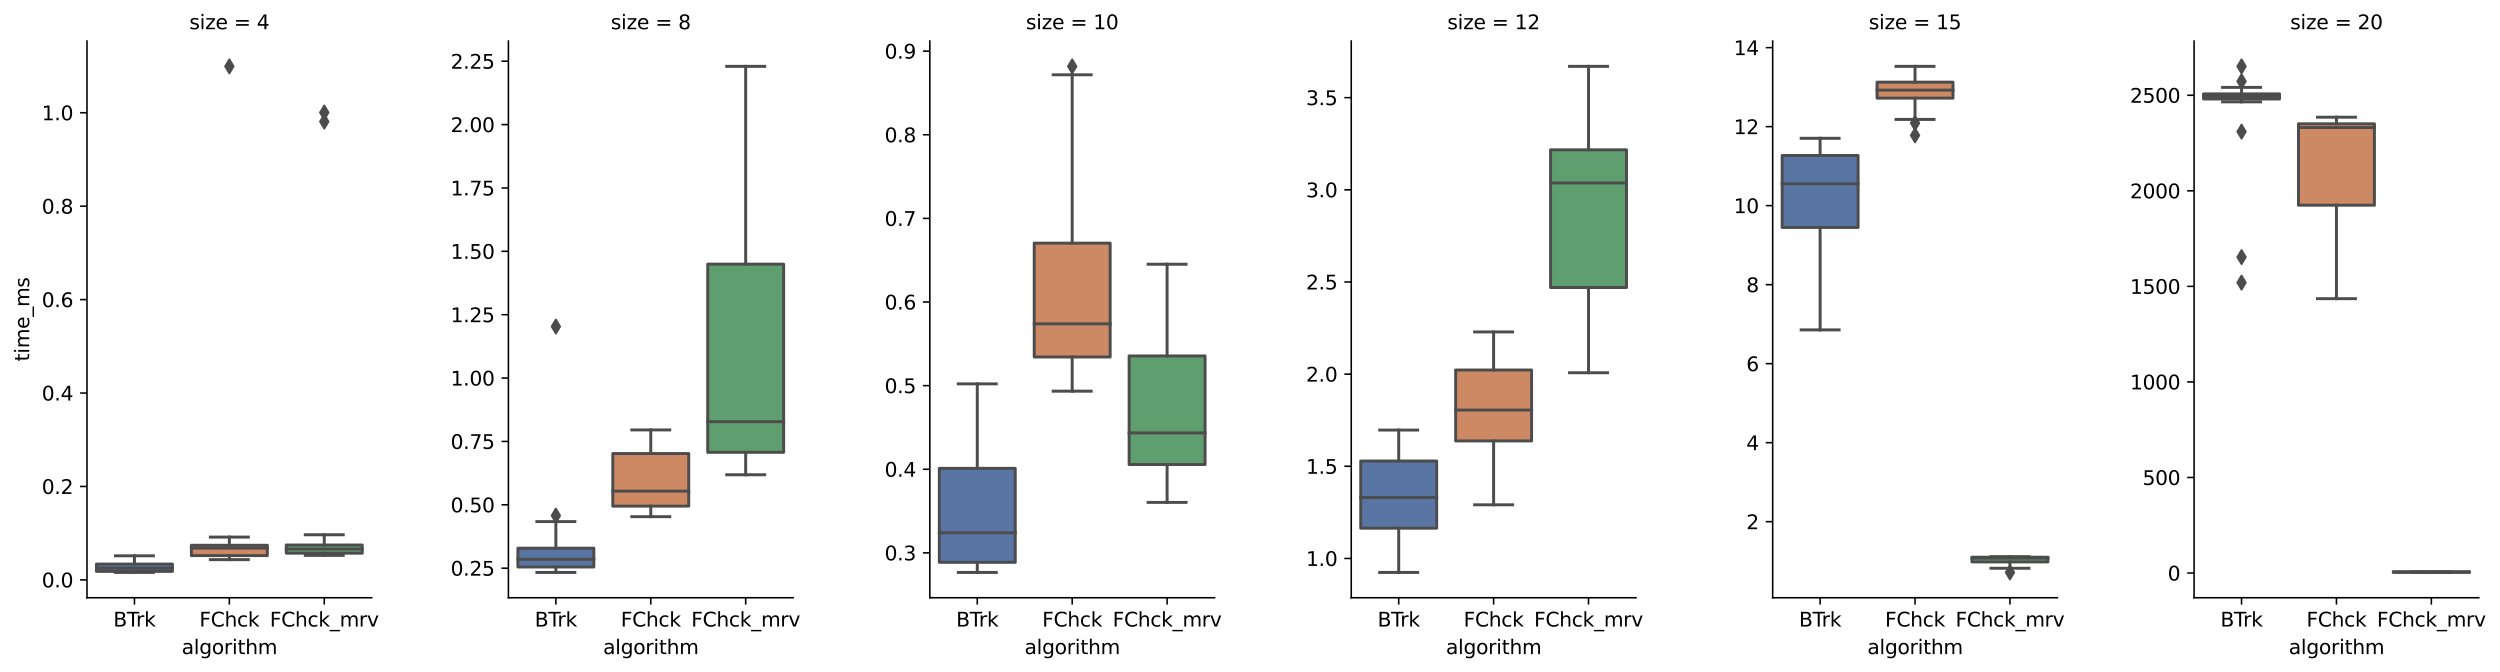 <?xml version="1.0" encoding="utf-8" standalone="no"?>
<!DOCTYPE svg PUBLIC "-//W3C//DTD SVG 1.1//EN"
  "http://www.w3.org/Graphics/SVG/1.1/DTD/svg11.dtd">
<svg xmlns:xlink="http://www.w3.org/1999/xlink" width="1266.207pt" height="340.572pt" viewBox="0 0 1266.207 340.572" xmlns="http://www.w3.org/2000/svg" version="1.1">
 <defs>
  <style type="text/css">*{stroke-linejoin: round; stroke-linecap: butt}</style>
 </defs>
 <g id="figure_1">
  <g id="patch_1">
   <path d="M 0 340.572 
L 1266.207 340.572 
L 1266.207 0 
L 0 0 
z
" style="fill: #ffffff"/>
  </g>
  <g id="axes_1">
   <g id="patch_2">
    <path d="M 44.059 302.737 
L 188.269 302.737 
L 188.269 20.798 
L 44.059 20.798 
z
" style="fill: #ffffff"/>
   </g>
   <g id="patch_3">
    <path d="M 48.866 289.381 
L 87.322 289.381 
L 87.322 285.682 
L 48.866 285.682 
L 48.866 289.381 
z
" clip-path="url(#pe2be6ffc5e)" style="fill: #5875a4; stroke: #4c4c4c; stroke-width: 1.5; stroke-linejoin: miter"/>
   </g>
   <g id="patch_4">
    <path d="M 96.936 281.398 
L 135.392 281.398 
L 135.392 276.184 
L 96.936 276.184 
L 96.936 281.398 
z
" clip-path="url(#pe2be6ffc5e)" style="fill: #cc8963; stroke: #4c4c4c; stroke-width: 1.5; stroke-linejoin: miter"/>
   </g>
   <g id="patch_5">
    <path d="M 145.006 280.186 
L 183.462 280.186 
L 183.462 276.028 
L 145.006 276.028 
L 145.006 280.186 
z
" clip-path="url(#pe2be6ffc5e)" style="fill: #5f9e6e; stroke: #4c4c4c; stroke-width: 1.5; stroke-linejoin: miter"/>
   </g>
   <g id="matplotlib.axis_1">
    <g id="xtick_1">
     <g id="line2d_1">
      <defs>
       <path id="m18a7529194" d="M 0 0 
L 0 3.5 
" style="stroke: #000000; stroke-width: 0.8"/>
      </defs>
      <g>
       <use xlink:href="#m18a7529194" x="68.094" y="302.737" style="stroke: #000000; stroke-width: 0.8"/>
      </g>
     </g>
     <g id="text_1">
      <!-- BTrk -->
      <g transform="translate(57.397 317.336)scale(0.1 -0.1)">
       <defs>
        <path id="DejaVuSans-42" d="M 1259 2228 
L 1259 519 
L 2272 519 
Q 2781 519 3026 730 
Q 3272 941 3272 1375 
Q 3272 1813 3026 2020 
Q 2781 2228 2272 2228 
L 1259 2228 
z
M 1259 4147 
L 1259 2741 
L 2194 2741 
Q 2656 2741 2882 2914 
Q 3109 3088 3109 3444 
Q 3109 3797 2882 3972 
Q 2656 4147 2194 4147 
L 1259 4147 
z
M 628 4666 
L 2241 4666 
Q 2963 4666 3353 4366 
Q 3744 4066 3744 3513 
Q 3744 3084 3544 2831 
Q 3344 2578 2956 2516 
Q 3422 2416 3680 2098 
Q 3938 1781 3938 1306 
Q 3938 681 3513 340 
Q 3088 0 2303 0 
L 628 0 
L 628 4666 
z
" transform="scale(0.016)"/>
        <path id="DejaVuSans-54" d="M -19 4666 
L 3928 4666 
L 3928 4134 
L 2272 4134 
L 2272 0 
L 1638 0 
L 1638 4134 
L -19 4134 
L -19 4666 
z
" transform="scale(0.016)"/>
        <path id="DejaVuSans-72" d="M 2631 2963 
Q 2534 3019 2420 3045 
Q 2306 3072 2169 3072 
Q 1681 3072 1420 2755 
Q 1159 2438 1159 1844 
L 1159 0 
L 581 0 
L 581 3500 
L 1159 3500 
L 1159 2956 
Q 1341 3275 1631 3429 
Q 1922 3584 2338 3584 
Q 2397 3584 2469 3576 
Q 2541 3569 2628 3553 
L 2631 2963 
z
" transform="scale(0.016)"/>
        <path id="DejaVuSans-6b" d="M 581 4863 
L 1159 4863 
L 1159 1991 
L 2875 3500 
L 3609 3500 
L 1753 1863 
L 3688 0 
L 2938 0 
L 1159 1709 
L 1159 0 
L 581 0 
L 581 4863 
z
" transform="scale(0.016)"/>
       </defs>
       <use xlink:href="#DejaVuSans-42"/>
       <use xlink:href="#DejaVuSans-54" x="68.604"/>
       <use xlink:href="#DejaVuSans-72" x="114.938"/>
       <use xlink:href="#DejaVuSans-6b" x="156.051"/>
      </g>
     </g>
    </g>
    <g id="xtick_2">
     <g id="line2d_2">
      <g>
       <use xlink:href="#m18a7529194" x="116.164" y="302.737" style="stroke: #000000; stroke-width: 0.8"/>
      </g>
     </g>
     <g id="text_2">
      <!-- FChck -->
      <g transform="translate(100.984 317.336)scale(0.1 -0.1)">
       <defs>
        <path id="DejaVuSans-46" d="M 628 4666 
L 3309 4666 
L 3309 4134 
L 1259 4134 
L 1259 2759 
L 3109 2759 
L 3109 2228 
L 1259 2228 
L 1259 0 
L 628 0 
L 628 4666 
z
" transform="scale(0.016)"/>
        <path id="DejaVuSans-43" d="M 4122 4306 
L 4122 3641 
Q 3803 3938 3442 4084 
Q 3081 4231 2675 4231 
Q 1875 4231 1450 3742 
Q 1025 3253 1025 2328 
Q 1025 1406 1450 917 
Q 1875 428 2675 428 
Q 3081 428 3442 575 
Q 3803 722 4122 1019 
L 4122 359 
Q 3791 134 3420 21 
Q 3050 -91 2638 -91 
Q 1578 -91 968 557 
Q 359 1206 359 2328 
Q 359 3453 968 4101 
Q 1578 4750 2638 4750 
Q 3056 4750 3426 4639 
Q 3797 4528 4122 4306 
z
" transform="scale(0.016)"/>
        <path id="DejaVuSans-68" d="M 3513 2113 
L 3513 0 
L 2938 0 
L 2938 2094 
Q 2938 2591 2744 2837 
Q 2550 3084 2163 3084 
Q 1697 3084 1428 2787 
Q 1159 2491 1159 1978 
L 1159 0 
L 581 0 
L 581 4863 
L 1159 4863 
L 1159 2956 
Q 1366 3272 1645 3428 
Q 1925 3584 2291 3584 
Q 2894 3584 3203 3211 
Q 3513 2838 3513 2113 
z
" transform="scale(0.016)"/>
        <path id="DejaVuSans-63" d="M 3122 3366 
L 3122 2828 
Q 2878 2963 2633 3030 
Q 2388 3097 2138 3097 
Q 1578 3097 1268 2742 
Q 959 2388 959 1747 
Q 959 1106 1268 751 
Q 1578 397 2138 397 
Q 2388 397 2633 464 
Q 2878 531 3122 666 
L 3122 134 
Q 2881 22 2623 -34 
Q 2366 -91 2075 -91 
Q 1284 -91 818 406 
Q 353 903 353 1747 
Q 353 2603 823 3093 
Q 1294 3584 2113 3584 
Q 2378 3584 2631 3529 
Q 2884 3475 3122 3366 
z
" transform="scale(0.016)"/>
       </defs>
       <use xlink:href="#DejaVuSans-46"/>
       <use xlink:href="#DejaVuSans-43" x="57.52"/>
       <use xlink:href="#DejaVuSans-68" x="127.344"/>
       <use xlink:href="#DejaVuSans-63" x="190.723"/>
       <use xlink:href="#DejaVuSans-6b" x="245.703"/>
      </g>
     </g>
    </g>
    <g id="xtick_3">
     <g id="line2d_3">
      <g>
       <use xlink:href="#m18a7529194" x="164.234" y="302.737" style="stroke: #000000; stroke-width: 0.8"/>
      </g>
     </g>
     <g id="text_3">
      <!-- FChck_mrv -->
      <g transform="translate(136.669 317.336)scale(0.1 -0.1)">
       <defs>
        <path id="DejaVuSans-5f" d="M 3263 -1063 
L 3263 -1509 
L -63 -1509 
L -63 -1063 
L 3263 -1063 
z
" transform="scale(0.016)"/>
        <path id="DejaVuSans-6d" d="M 3328 2828 
Q 3544 3216 3844 3400 
Q 4144 3584 4550 3584 
Q 5097 3584 5394 3201 
Q 5691 2819 5691 2113 
L 5691 0 
L 5113 0 
L 5113 2094 
Q 5113 2597 4934 2840 
Q 4756 3084 4391 3084 
Q 3944 3084 3684 2787 
Q 3425 2491 3425 1978 
L 3425 0 
L 2847 0 
L 2847 2094 
Q 2847 2600 2669 2842 
Q 2491 3084 2119 3084 
Q 1678 3084 1418 2786 
Q 1159 2488 1159 1978 
L 1159 0 
L 581 0 
L 581 3500 
L 1159 3500 
L 1159 2956 
Q 1356 3278 1631 3431 
Q 1906 3584 2284 3584 
Q 2666 3584 2933 3390 
Q 3200 3197 3328 2828 
z
" transform="scale(0.016)"/>
        <path id="DejaVuSans-76" d="M 191 3500 
L 800 3500 
L 1894 563 
L 2988 3500 
L 3597 3500 
L 2284 0 
L 1503 0 
L 191 3500 
z
" transform="scale(0.016)"/>
       </defs>
       <use xlink:href="#DejaVuSans-46"/>
       <use xlink:href="#DejaVuSans-43" x="57.52"/>
       <use xlink:href="#DejaVuSans-68" x="127.344"/>
       <use xlink:href="#DejaVuSans-63" x="190.723"/>
       <use xlink:href="#DejaVuSans-6b" x="245.703"/>
       <use xlink:href="#DejaVuSans-5f" x="303.613"/>
       <use xlink:href="#DejaVuSans-6d" x="353.613"/>
       <use xlink:href="#DejaVuSans-72" x="451.025"/>
       <use xlink:href="#DejaVuSans-76" x="492.139"/>
      </g>
     </g>
    </g>
    <g id="text_4">
     <!-- algorithm -->
     <g transform="translate(92.034 331.292)scale(0.1 -0.1)">
      <defs>
       <path id="DejaVuSans-61" d="M 2194 1759 
Q 1497 1759 1228 1600 
Q 959 1441 959 1056 
Q 959 750 1161 570 
Q 1363 391 1709 391 
Q 2188 391 2477 730 
Q 2766 1069 2766 1631 
L 2766 1759 
L 2194 1759 
z
M 3341 1997 
L 3341 0 
L 2766 0 
L 2766 531 
Q 2569 213 2275 61 
Q 1981 -91 1556 -91 
Q 1019 -91 701 211 
Q 384 513 384 1019 
Q 384 1609 779 1909 
Q 1175 2209 1959 2209 
L 2766 2209 
L 2766 2266 
Q 2766 2663 2505 2880 
Q 2244 3097 1772 3097 
Q 1472 3097 1187 3025 
Q 903 2953 641 2809 
L 641 3341 
Q 956 3463 1253 3523 
Q 1550 3584 1831 3584 
Q 2591 3584 2966 3190 
Q 3341 2797 3341 1997 
z
" transform="scale(0.016)"/>
       <path id="DejaVuSans-6c" d="M 603 4863 
L 1178 4863 
L 1178 0 
L 603 0 
L 603 4863 
z
" transform="scale(0.016)"/>
       <path id="DejaVuSans-67" d="M 2906 1791 
Q 2906 2416 2648 2759 
Q 2391 3103 1925 3103 
Q 1463 3103 1205 2759 
Q 947 2416 947 1791 
Q 947 1169 1205 825 
Q 1463 481 1925 481 
Q 2391 481 2648 825 
Q 2906 1169 2906 1791 
z
M 3481 434 
Q 3481 -459 3084 -895 
Q 2688 -1331 1869 -1331 
Q 1566 -1331 1297 -1286 
Q 1028 -1241 775 -1147 
L 775 -588 
Q 1028 -725 1275 -790 
Q 1522 -856 1778 -856 
Q 2344 -856 2625 -561 
Q 2906 -266 2906 331 
L 2906 616 
Q 2728 306 2450 153 
Q 2172 0 1784 0 
Q 1141 0 747 490 
Q 353 981 353 1791 
Q 353 2603 747 3093 
Q 1141 3584 1784 3584 
Q 2172 3584 2450 3431 
Q 2728 3278 2906 2969 
L 2906 3500 
L 3481 3500 
L 3481 434 
z
" transform="scale(0.016)"/>
       <path id="DejaVuSans-6f" d="M 1959 3097 
Q 1497 3097 1228 2736 
Q 959 2375 959 1747 
Q 959 1119 1226 758 
Q 1494 397 1959 397 
Q 2419 397 2687 759 
Q 2956 1122 2956 1747 
Q 2956 2369 2687 2733 
Q 2419 3097 1959 3097 
z
M 1959 3584 
Q 2709 3584 3137 3096 
Q 3566 2609 3566 1747 
Q 3566 888 3137 398 
Q 2709 -91 1959 -91 
Q 1206 -91 779 398 
Q 353 888 353 1747 
Q 353 2609 779 3096 
Q 1206 3584 1959 3584 
z
" transform="scale(0.016)"/>
       <path id="DejaVuSans-69" d="M 603 3500 
L 1178 3500 
L 1178 0 
L 603 0 
L 603 3500 
z
M 603 4863 
L 1178 4863 
L 1178 4134 
L 603 4134 
L 603 4863 
z
" transform="scale(0.016)"/>
       <path id="DejaVuSans-74" d="M 1172 4494 
L 1172 3500 
L 2356 3500 
L 2356 3053 
L 1172 3053 
L 1172 1153 
Q 1172 725 1289 603 
Q 1406 481 1766 481 
L 2356 481 
L 2356 0 
L 1766 0 
Q 1100 0 847 248 
Q 594 497 594 1153 
L 594 3053 
L 172 3053 
L 172 3500 
L 594 3500 
L 594 4494 
L 1172 4494 
z
" transform="scale(0.016)"/>
      </defs>
      <use xlink:href="#DejaVuSans-61"/>
      <use xlink:href="#DejaVuSans-6c" x="61.279"/>
      <use xlink:href="#DejaVuSans-67" x="89.062"/>
      <use xlink:href="#DejaVuSans-6f" x="152.539"/>
      <use xlink:href="#DejaVuSans-72" x="213.721"/>
      <use xlink:href="#DejaVuSans-69" x="254.834"/>
      <use xlink:href="#DejaVuSans-74" x="282.617"/>
      <use xlink:href="#DejaVuSans-68" x="321.826"/>
      <use xlink:href="#DejaVuSans-6d" x="385.205"/>
     </g>
    </g>
   </g>
   <g id="matplotlib.axis_2">
    <g id="ytick_1">
     <g id="line2d_4">
      <defs>
       <path id="m11401088f8" d="M 0 0 
L -3.5 0 
" style="stroke: #000000; stroke-width: 0.8"/>
      </defs>
      <g>
       <use xlink:href="#m11401088f8" x="44.059" y="293.695" style="stroke: #000000; stroke-width: 0.8"/>
      </g>
     </g>
     <g id="text_5">
      <!-- 0.0 -->
      <g transform="translate(21.156 297.495)scale(0.1 -0.1)">
       <defs>
        <path id="DejaVuSans-30" d="M 2034 4250 
Q 1547 4250 1301 3770 
Q 1056 3291 1056 2328 
Q 1056 1369 1301 889 
Q 1547 409 2034 409 
Q 2525 409 2770 889 
Q 3016 1369 3016 2328 
Q 3016 3291 2770 3770 
Q 2525 4250 2034 4250 
z
M 2034 4750 
Q 2819 4750 3233 4129 
Q 3647 3509 3647 2328 
Q 3647 1150 3233 529 
Q 2819 -91 2034 -91 
Q 1250 -91 836 529 
Q 422 1150 422 2328 
Q 422 3509 836 4129 
Q 1250 4750 2034 4750 
z
" transform="scale(0.016)"/>
        <path id="DejaVuSans-2e" d="M 684 794 
L 1344 794 
L 1344 0 
L 684 0 
L 684 794 
z
" transform="scale(0.016)"/>
       </defs>
       <use xlink:href="#DejaVuSans-30"/>
       <use xlink:href="#DejaVuSans-2e" x="63.623"/>
       <use xlink:href="#DejaVuSans-30" x="95.41"/>
      </g>
     </g>
    </g>
    <g id="ytick_2">
     <g id="line2d_5">
      <g>
       <use xlink:href="#m11401088f8" x="44.059" y="246.378" style="stroke: #000000; stroke-width: 0.8"/>
      </g>
     </g>
     <g id="text_6">
      <!-- 0.2 -->
      <g transform="translate(21.156 250.177)scale(0.1 -0.1)">
       <defs>
        <path id="DejaVuSans-32" d="M 1228 531 
L 3431 531 
L 3431 0 
L 469 0 
L 469 531 
Q 828 903 1448 1529 
Q 2069 2156 2228 2338 
Q 2531 2678 2651 2914 
Q 2772 3150 2772 3378 
Q 2772 3750 2511 3984 
Q 2250 4219 1831 4219 
Q 1534 4219 1204 4116 
Q 875 4013 500 3803 
L 500 4441 
Q 881 4594 1212 4672 
Q 1544 4750 1819 4750 
Q 2544 4750 2975 4387 
Q 3406 4025 3406 3419 
Q 3406 3131 3298 2873 
Q 3191 2616 2906 2266 
Q 2828 2175 2409 1742 
Q 1991 1309 1228 531 
z
" transform="scale(0.016)"/>
       </defs>
       <use xlink:href="#DejaVuSans-30"/>
       <use xlink:href="#DejaVuSans-2e" x="63.623"/>
       <use xlink:href="#DejaVuSans-32" x="95.41"/>
      </g>
     </g>
    </g>
    <g id="ytick_3">
     <g id="line2d_6">
      <g>
       <use xlink:href="#m11401088f8" x="44.059" y="199.06" style="stroke: #000000; stroke-width: 0.8"/>
      </g>
     </g>
     <g id="text_7">
      <!-- 0.4 -->
      <g transform="translate(21.156 202.859)scale(0.1 -0.1)">
       <defs>
        <path id="DejaVuSans-34" d="M 2419 4116 
L 825 1625 
L 2419 1625 
L 2419 4116 
z
M 2253 4666 
L 3047 4666 
L 3047 1625 
L 3713 1625 
L 3713 1100 
L 3047 1100 
L 3047 0 
L 2419 0 
L 2419 1100 
L 313 1100 
L 313 1709 
L 2253 4666 
z
" transform="scale(0.016)"/>
       </defs>
       <use xlink:href="#DejaVuSans-30"/>
       <use xlink:href="#DejaVuSans-2e" x="63.623"/>
       <use xlink:href="#DejaVuSans-34" x="95.41"/>
      </g>
     </g>
    </g>
    <g id="ytick_4">
     <g id="line2d_7">
      <g>
       <use xlink:href="#m11401088f8" x="44.059" y="151.742" style="stroke: #000000; stroke-width: 0.8"/>
      </g>
     </g>
     <g id="text_8">
      <!-- 0.6 -->
      <g transform="translate(21.156 155.541)scale(0.1 -0.1)">
       <defs>
        <path id="DejaVuSans-36" d="M 2113 2584 
Q 1688 2584 1439 2293 
Q 1191 2003 1191 1497 
Q 1191 994 1439 701 
Q 1688 409 2113 409 
Q 2538 409 2786 701 
Q 3034 994 3034 1497 
Q 3034 2003 2786 2293 
Q 2538 2584 2113 2584 
z
M 3366 4563 
L 3366 3988 
Q 3128 4100 2886 4159 
Q 2644 4219 2406 4219 
Q 1781 4219 1451 3797 
Q 1122 3375 1075 2522 
Q 1259 2794 1537 2939 
Q 1816 3084 2150 3084 
Q 2853 3084 3261 2657 
Q 3669 2231 3669 1497 
Q 3669 778 3244 343 
Q 2819 -91 2113 -91 
Q 1303 -91 875 529 
Q 447 1150 447 2328 
Q 447 3434 972 4092 
Q 1497 4750 2381 4750 
Q 2619 4750 2861 4703 
Q 3103 4656 3366 4563 
z
" transform="scale(0.016)"/>
       </defs>
       <use xlink:href="#DejaVuSans-30"/>
       <use xlink:href="#DejaVuSans-2e" x="63.623"/>
       <use xlink:href="#DejaVuSans-36" x="95.41"/>
      </g>
     </g>
    </g>
    <g id="ytick_5">
     <g id="line2d_8">
      <g>
       <use xlink:href="#m11401088f8" x="44.059" y="104.424" style="stroke: #000000; stroke-width: 0.8"/>
      </g>
     </g>
     <g id="text_9">
      <!-- 0.8 -->
      <g transform="translate(21.156 108.223)scale(0.1 -0.1)">
       <defs>
        <path id="DejaVuSans-38" d="M 2034 2216 
Q 1584 2216 1326 1975 
Q 1069 1734 1069 1313 
Q 1069 891 1326 650 
Q 1584 409 2034 409 
Q 2484 409 2743 651 
Q 3003 894 3003 1313 
Q 3003 1734 2745 1975 
Q 2488 2216 2034 2216 
z
M 1403 2484 
Q 997 2584 770 2862 
Q 544 3141 544 3541 
Q 544 4100 942 4425 
Q 1341 4750 2034 4750 
Q 2731 4750 3128 4425 
Q 3525 4100 3525 3541 
Q 3525 3141 3298 2862 
Q 3072 2584 2669 2484 
Q 3125 2378 3379 2068 
Q 3634 1759 3634 1313 
Q 3634 634 3220 271 
Q 2806 -91 2034 -91 
Q 1263 -91 848 271 
Q 434 634 434 1313 
Q 434 1759 690 2068 
Q 947 2378 1403 2484 
z
M 1172 3481 
Q 1172 3119 1398 2916 
Q 1625 2713 2034 2713 
Q 2441 2713 2670 2916 
Q 2900 3119 2900 3481 
Q 2900 3844 2670 4047 
Q 2441 4250 2034 4250 
Q 1625 4250 1398 4047 
Q 1172 3844 1172 3481 
z
" transform="scale(0.016)"/>
       </defs>
       <use xlink:href="#DejaVuSans-30"/>
       <use xlink:href="#DejaVuSans-2e" x="63.623"/>
       <use xlink:href="#DejaVuSans-38" x="95.41"/>
      </g>
     </g>
    </g>
    <g id="ytick_6">
     <g id="line2d_9">
      <g>
       <use xlink:href="#m11401088f8" x="44.059" y="57.106" style="stroke: #000000; stroke-width: 0.8"/>
      </g>
     </g>
     <g id="text_10">
      <!-- 1.0 -->
      <g transform="translate(21.156 60.905)scale(0.1 -0.1)">
       <defs>
        <path id="DejaVuSans-31" d="M 794 531 
L 1825 531 
L 1825 4091 
L 703 3866 
L 703 4441 
L 1819 4666 
L 2450 4666 
L 2450 531 
L 3481 531 
L 3481 0 
L 794 0 
L 794 531 
z
" transform="scale(0.016)"/>
       </defs>
       <use xlink:href="#DejaVuSans-31"/>
       <use xlink:href="#DejaVuSans-2e" x="63.623"/>
       <use xlink:href="#DejaVuSans-30" x="95.41"/>
      </g>
     </g>
    </g>
    <g id="text_11">
     <!-- time_ms -->
     <g transform="translate(14.798 183.039)rotate(-90)scale(0.1 -0.1)">
      <defs>
       <path id="DejaVuSans-65" d="M 3597 1894 
L 3597 1613 
L 953 1613 
Q 991 1019 1311 708 
Q 1631 397 2203 397 
Q 2534 397 2845 478 
Q 3156 559 3463 722 
L 3463 178 
Q 3153 47 2828 -22 
Q 2503 -91 2169 -91 
Q 1331 -91 842 396 
Q 353 884 353 1716 
Q 353 2575 817 3079 
Q 1281 3584 2069 3584 
Q 2775 3584 3186 3129 
Q 3597 2675 3597 1894 
z
M 3022 2063 
Q 3016 2534 2758 2815 
Q 2500 3097 2075 3097 
Q 1594 3097 1305 2825 
Q 1016 2553 972 2059 
L 3022 2063 
z
" transform="scale(0.016)"/>
       <path id="DejaVuSans-73" d="M 2834 3397 
L 2834 2853 
Q 2591 2978 2328 3040 
Q 2066 3103 1784 3103 
Q 1356 3103 1142 2972 
Q 928 2841 928 2578 
Q 928 2378 1081 2264 
Q 1234 2150 1697 2047 
L 1894 2003 
Q 2506 1872 2764 1633 
Q 3022 1394 3022 966 
Q 3022 478 2636 193 
Q 2250 -91 1575 -91 
Q 1294 -91 989 -36 
Q 684 19 347 128 
L 347 722 
Q 666 556 975 473 
Q 1284 391 1588 391 
Q 1994 391 2212 530 
Q 2431 669 2431 922 
Q 2431 1156 2273 1281 
Q 2116 1406 1581 1522 
L 1381 1569 
Q 847 1681 609 1914 
Q 372 2147 372 2553 
Q 372 3047 722 3315 
Q 1072 3584 1716 3584 
Q 2034 3584 2315 3537 
Q 2597 3491 2834 3397 
z
" transform="scale(0.016)"/>
      </defs>
      <use xlink:href="#DejaVuSans-74"/>
      <use xlink:href="#DejaVuSans-69" x="39.209"/>
      <use xlink:href="#DejaVuSans-6d" x="66.992"/>
      <use xlink:href="#DejaVuSans-65" x="164.404"/>
      <use xlink:href="#DejaVuSans-5f" x="225.928"/>
      <use xlink:href="#DejaVuSans-6d" x="275.928"/>
      <use xlink:href="#DejaVuSans-73" x="373.34"/>
     </g>
    </g>
   </g>
   <g id="line2d_10">
    <path d="M 68.094 289.381 
L 68.094 289.922 
" clip-path="url(#pe2be6ffc5e)" style="fill: none; stroke: #4c4c4c; stroke-width: 1.5; stroke-linecap: square"/>
   </g>
   <g id="line2d_11">
    <path d="M 68.094 285.682 
L 68.094 281.511 
" clip-path="url(#pe2be6ffc5e)" style="fill: none; stroke: #4c4c4c; stroke-width: 1.5; stroke-linecap: square"/>
   </g>
   <g id="line2d_12">
    <path d="M 58.48 289.922 
L 77.708 289.922 
" clip-path="url(#pe2be6ffc5e)" style="fill: none; stroke: #4c4c4c; stroke-width: 1.5; stroke-linecap: square"/>
   </g>
   <g id="line2d_13">
    <path d="M 58.48 281.511 
L 77.708 281.511 
" clip-path="url(#pe2be6ffc5e)" style="fill: none; stroke: #4c4c4c; stroke-width: 1.5; stroke-linecap: square"/>
   </g>
   <g id="line2d_14"/>
   <g id="line2d_15">
    <path d="M 116.164 281.398 
L 116.164 283.442 
" clip-path="url(#pe2be6ffc5e)" style="fill: none; stroke: #4c4c4c; stroke-width: 1.5; stroke-linecap: square"/>
   </g>
   <g id="line2d_16">
    <path d="M 116.164 276.184 
L 116.164 272.031 
" clip-path="url(#pe2be6ffc5e)" style="fill: none; stroke: #4c4c4c; stroke-width: 1.5; stroke-linecap: square"/>
   </g>
   <g id="line2d_17">
    <path d="M 106.55 283.442 
L 125.778 283.442 
" clip-path="url(#pe2be6ffc5e)" style="fill: none; stroke: #4c4c4c; stroke-width: 1.5; stroke-linecap: square"/>
   </g>
   <g id="line2d_18">
    <path d="M 106.55 272.031 
L 125.778 272.031 
" clip-path="url(#pe2be6ffc5e)" style="fill: none; stroke: #4c4c4c; stroke-width: 1.5; stroke-linecap: square"/>
   </g>
   <g id="line2d_19">
    <defs>
     <path id="me8db488acf" d="M -0 3.536 
L 2.121 0 
L -0 -3.536 
L -2.121 -0 
z
" style="stroke: #4c4c4c; stroke-linejoin: miter"/>
    </defs>
    <g clip-path="url(#pe2be6ffc5e)">
     <use xlink:href="#me8db488acf" x="116.164" y="33.614" style="fill: #4c4c4c; stroke: #4c4c4c; stroke-linejoin: miter"/>
    </g>
   </g>
   <g id="line2d_20">
    <path d="M 164.234 280.186 
L 164.234 281.303 
" clip-path="url(#pe2be6ffc5e)" style="fill: none; stroke: #4c4c4c; stroke-width: 1.5; stroke-linecap: square"/>
   </g>
   <g id="line2d_21">
    <path d="M 164.234 276.028 
L 164.234 270.845 
" clip-path="url(#pe2be6ffc5e)" style="fill: none; stroke: #4c4c4c; stroke-width: 1.5; stroke-linecap: square"/>
   </g>
   <g id="line2d_22">
    <path d="M 154.62 281.303 
L 173.848 281.303 
" clip-path="url(#pe2be6ffc5e)" style="fill: none; stroke: #4c4c4c; stroke-width: 1.5; stroke-linecap: square"/>
   </g>
   <g id="line2d_23">
    <path d="M 154.62 270.845 
L 173.848 270.845 
" clip-path="url(#pe2be6ffc5e)" style="fill: none; stroke: #4c4c4c; stroke-width: 1.5; stroke-linecap: square"/>
   </g>
   <g id="line2d_24">
    <g clip-path="url(#pe2be6ffc5e)">
     <use xlink:href="#me8db488acf" x="164.234" y="61.584" style="fill: #4c4c4c; stroke: #4c4c4c; stroke-linejoin: miter"/>
     <use xlink:href="#me8db488acf" x="164.234" y="56.973" style="fill: #4c4c4c; stroke: #4c4c4c; stroke-linejoin: miter"/>
    </g>
   </g>
   <g id="line2d_25">
    <path d="M 48.866 287.772 
L 87.322 287.772 
" clip-path="url(#pe2be6ffc5e)" style="fill: none; stroke: #4c4c4c; stroke-width: 1.5; stroke-linecap: square"/>
   </g>
   <g id="line2d_26">
    <path d="M 96.936 277.618 
L 135.392 277.618 
" clip-path="url(#pe2be6ffc5e)" style="fill: none; stroke: #4c4c4c; stroke-width: 1.5; stroke-linecap: square"/>
   </g>
   <g id="line2d_27">
    <path d="M 145.006 278.102 
L 183.462 278.102 
" clip-path="url(#pe2be6ffc5e)" style="fill: none; stroke: #4c4c4c; stroke-width: 1.5; stroke-linecap: square"/>
   </g>
   <g id="patch_6">
    <path d="M 44.059 302.737 
L 44.059 20.798 
" style="fill: none; stroke: #000000; stroke-width: 0.8; stroke-linejoin: miter; stroke-linecap: square"/>
   </g>
   <g id="patch_7">
    <path d="M 44.059 302.737 
L 188.269 302.737 
" style="fill: none; stroke: #000000; stroke-width: 0.8; stroke-linejoin: miter; stroke-linecap: square"/>
   </g>
   <g id="text_12">
    <!-- size = 4 -->
    <g transform="translate(95.921 14.798)scale(0.1 -0.1)">
     <defs>
      <path id="DejaVuSans-7a" d="M 353 3500 
L 3084 3500 
L 3084 2975 
L 922 459 
L 3084 459 
L 3084 0 
L 275 0 
L 275 525 
L 2438 3041 
L 353 3041 
L 353 3500 
z
" transform="scale(0.016)"/>
      <path id="DejaVuSans-20" transform="scale(0.016)"/>
      <path id="DejaVuSans-3d" d="M 678 2906 
L 4684 2906 
L 4684 2381 
L 678 2381 
L 678 2906 
z
M 678 1631 
L 4684 1631 
L 4684 1100 
L 678 1100 
L 678 1631 
z
" transform="scale(0.016)"/>
     </defs>
     <use xlink:href="#DejaVuSans-73"/>
     <use xlink:href="#DejaVuSans-69" x="52.1"/>
     <use xlink:href="#DejaVuSans-7a" x="79.883"/>
     <use xlink:href="#DejaVuSans-65" x="132.373"/>
     <use xlink:href="#DejaVuSans-20" x="193.896"/>
     <use xlink:href="#DejaVuSans-3d" x="225.684"/>
     <use xlink:href="#DejaVuSans-20" x="309.473"/>
     <use xlink:href="#DejaVuSans-34" x="341.26"/>
    </g>
   </g>
  </g>
  <g id="axes_2">
   <g id="patch_8">
    <path d="M 257.501 302.737 
L 401.711 302.737 
L 401.711 20.798 
L 257.501 20.798 
z
" style="fill: #ffffff"/>
   </g>
   <g id="patch_9">
    <path d="M 262.308 287.178 
L 300.764 287.178 
L 300.764 277.655 
L 262.308 277.655 
L 262.308 287.178 
z
" clip-path="url(#p91e1c3b3ab)" style="fill: #5875a4; stroke: #4c4c4c; stroke-width: 1.5; stroke-linejoin: miter"/>
   </g>
   <g id="patch_10">
    <path d="M 310.378 256.345 
L 348.834 256.345 
L 348.834 229.713 
L 310.378 229.713 
L 310.378 256.345 
z
" clip-path="url(#p91e1c3b3ab)" style="fill: #cc8963; stroke: #4c4c4c; stroke-width: 1.5; stroke-linejoin: miter"/>
   </g>
   <g id="patch_11">
    <path d="M 358.448 229.092 
L 396.904 229.092 
L 396.904 133.798 
L 358.448 133.798 
L 358.448 229.092 
z
" clip-path="url(#p91e1c3b3ab)" style="fill: #5f9e6e; stroke: #4c4c4c; stroke-width: 1.5; stroke-linejoin: miter"/>
   </g>
   <g id="matplotlib.axis_3">
    <g id="xtick_4">
     <g id="line2d_28">
      <g>
       <use xlink:href="#m18a7529194" x="281.536" y="302.737" style="stroke: #000000; stroke-width: 0.8"/>
      </g>
     </g>
     <g id="text_13">
      <!-- BTrk -->
      <g transform="translate(270.838 317.336)scale(0.1 -0.1)">
       <use xlink:href="#DejaVuSans-42"/>
       <use xlink:href="#DejaVuSans-54" x="68.604"/>
       <use xlink:href="#DejaVuSans-72" x="114.938"/>
       <use xlink:href="#DejaVuSans-6b" x="156.051"/>
      </g>
     </g>
    </g>
    <g id="xtick_5">
     <g id="line2d_29">
      <g>
       <use xlink:href="#m18a7529194" x="329.606" y="302.737" style="stroke: #000000; stroke-width: 0.8"/>
      </g>
     </g>
     <g id="text_14">
      <!-- FChck -->
      <g transform="translate(314.425 317.336)scale(0.1 -0.1)">
       <use xlink:href="#DejaVuSans-46"/>
       <use xlink:href="#DejaVuSans-43" x="57.52"/>
       <use xlink:href="#DejaVuSans-68" x="127.344"/>
       <use xlink:href="#DejaVuSans-63" x="190.723"/>
       <use xlink:href="#DejaVuSans-6b" x="245.703"/>
      </g>
     </g>
    </g>
    <g id="xtick_6">
     <g id="line2d_30">
      <g>
       <use xlink:href="#m18a7529194" x="377.676" y="302.737" style="stroke: #000000; stroke-width: 0.8"/>
      </g>
     </g>
     <g id="text_15">
      <!-- FChck_mrv -->
      <g transform="translate(350.11 317.336)scale(0.1 -0.1)">
       <use xlink:href="#DejaVuSans-46"/>
       <use xlink:href="#DejaVuSans-43" x="57.52"/>
       <use xlink:href="#DejaVuSans-68" x="127.344"/>
       <use xlink:href="#DejaVuSans-63" x="190.723"/>
       <use xlink:href="#DejaVuSans-6b" x="245.703"/>
       <use xlink:href="#DejaVuSans-5f" x="303.613"/>
       <use xlink:href="#DejaVuSans-6d" x="353.613"/>
       <use xlink:href="#DejaVuSans-72" x="451.025"/>
       <use xlink:href="#DejaVuSans-76" x="492.139"/>
      </g>
     </g>
    </g>
    <g id="text_16">
     <!-- algorithm -->
     <g transform="translate(305.475 331.292)scale(0.1 -0.1)">
      <use xlink:href="#DejaVuSans-61"/>
      <use xlink:href="#DejaVuSans-6c" x="61.279"/>
      <use xlink:href="#DejaVuSans-67" x="89.062"/>
      <use xlink:href="#DejaVuSans-6f" x="152.539"/>
      <use xlink:href="#DejaVuSans-72" x="213.721"/>
      <use xlink:href="#DejaVuSans-69" x="254.834"/>
      <use xlink:href="#DejaVuSans-74" x="282.617"/>
      <use xlink:href="#DejaVuSans-68" x="321.826"/>
      <use xlink:href="#DejaVuSans-6d" x="385.205"/>
     </g>
    </g>
   </g>
   <g id="matplotlib.axis_4">
    <g id="ytick_7">
     <g id="line2d_31">
      <g>
       <use xlink:href="#m11401088f8" x="257.501" y="287.775" style="stroke: #000000; stroke-width: 0.8"/>
      </g>
     </g>
     <g id="text_17">
      <!-- 0.25 -->
      <g transform="translate(228.235 291.575)scale(0.1 -0.1)">
       <defs>
        <path id="DejaVuSans-35" d="M 691 4666 
L 3169 4666 
L 3169 4134 
L 1269 4134 
L 1269 2991 
Q 1406 3038 1543 3061 
Q 1681 3084 1819 3084 
Q 2600 3084 3056 2656 
Q 3513 2228 3513 1497 
Q 3513 744 3044 326 
Q 2575 -91 1722 -91 
Q 1428 -91 1123 -41 
Q 819 9 494 109 
L 494 744 
Q 775 591 1075 516 
Q 1375 441 1709 441 
Q 2250 441 2565 725 
Q 2881 1009 2881 1497 
Q 2881 1984 2565 2268 
Q 2250 2553 1709 2553 
Q 1456 2553 1204 2497 
Q 953 2441 691 2322 
L 691 4666 
z
" transform="scale(0.016)"/>
       </defs>
       <use xlink:href="#DejaVuSans-30"/>
       <use xlink:href="#DejaVuSans-2e" x="63.623"/>
       <use xlink:href="#DejaVuSans-32" x="95.41"/>
       <use xlink:href="#DejaVuSans-35" x="159.033"/>
      </g>
     </g>
    </g>
    <g id="ytick_8">
     <g id="line2d_32">
      <g>
       <use xlink:href="#m11401088f8" x="257.501" y="255.679" style="stroke: #000000; stroke-width: 0.8"/>
      </g>
     </g>
     <g id="text_18">
      <!-- 0.50 -->
      <g transform="translate(228.235 259.478)scale(0.1 -0.1)">
       <use xlink:href="#DejaVuSans-30"/>
       <use xlink:href="#DejaVuSans-2e" x="63.623"/>
       <use xlink:href="#DejaVuSans-35" x="95.41"/>
       <use xlink:href="#DejaVuSans-30" x="159.033"/>
      </g>
     </g>
    </g>
    <g id="ytick_9">
     <g id="line2d_33">
      <g>
       <use xlink:href="#m11401088f8" x="257.501" y="223.582" style="stroke: #000000; stroke-width: 0.8"/>
      </g>
     </g>
     <g id="text_19">
      <!-- 0.75 -->
      <g transform="translate(228.235 227.382)scale(0.1 -0.1)">
       <defs>
        <path id="DejaVuSans-37" d="M 525 4666 
L 3525 4666 
L 3525 4397 
L 1831 0 
L 1172 0 
L 2766 4134 
L 525 4134 
L 525 4666 
z
" transform="scale(0.016)"/>
       </defs>
       <use xlink:href="#DejaVuSans-30"/>
       <use xlink:href="#DejaVuSans-2e" x="63.623"/>
       <use xlink:href="#DejaVuSans-37" x="95.41"/>
       <use xlink:href="#DejaVuSans-35" x="159.033"/>
      </g>
     </g>
    </g>
    <g id="ytick_10">
     <g id="line2d_34">
      <g>
       <use xlink:href="#m11401088f8" x="257.501" y="191.486" style="stroke: #000000; stroke-width: 0.8"/>
      </g>
     </g>
     <g id="text_20">
      <!-- 1.00 -->
      <g transform="translate(228.235 195.285)scale(0.1 -0.1)">
       <use xlink:href="#DejaVuSans-31"/>
       <use xlink:href="#DejaVuSans-2e" x="63.623"/>
       <use xlink:href="#DejaVuSans-30" x="95.41"/>
       <use xlink:href="#DejaVuSans-30" x="159.033"/>
      </g>
     </g>
    </g>
    <g id="ytick_11">
     <g id="line2d_35">
      <g>
       <use xlink:href="#m11401088f8" x="257.501" y="159.39" style="stroke: #000000; stroke-width: 0.8"/>
      </g>
     </g>
     <g id="text_21">
      <!-- 1.25 -->
      <g transform="translate(228.235 163.189)scale(0.1 -0.1)">
       <use xlink:href="#DejaVuSans-31"/>
       <use xlink:href="#DejaVuSans-2e" x="63.623"/>
       <use xlink:href="#DejaVuSans-32" x="95.41"/>
       <use xlink:href="#DejaVuSans-35" x="159.033"/>
      </g>
     </g>
    </g>
    <g id="ytick_12">
     <g id="line2d_36">
      <g>
       <use xlink:href="#m11401088f8" x="257.501" y="127.293" style="stroke: #000000; stroke-width: 0.8"/>
      </g>
     </g>
     <g id="text_22">
      <!-- 1.50 -->
      <g transform="translate(228.235 131.092)scale(0.1 -0.1)">
       <use xlink:href="#DejaVuSans-31"/>
       <use xlink:href="#DejaVuSans-2e" x="63.623"/>
       <use xlink:href="#DejaVuSans-35" x="95.41"/>
       <use xlink:href="#DejaVuSans-30" x="159.033"/>
      </g>
     </g>
    </g>
    <g id="ytick_13">
     <g id="line2d_37">
      <g>
       <use xlink:href="#m11401088f8" x="257.501" y="95.197" style="stroke: #000000; stroke-width: 0.8"/>
      </g>
     </g>
     <g id="text_23">
      <!-- 1.75 -->
      <g transform="translate(228.235 98.996)scale(0.1 -0.1)">
       <use xlink:href="#DejaVuSans-31"/>
       <use xlink:href="#DejaVuSans-2e" x="63.623"/>
       <use xlink:href="#DejaVuSans-37" x="95.41"/>
       <use xlink:href="#DejaVuSans-35" x="159.033"/>
      </g>
     </g>
    </g>
    <g id="ytick_14">
     <g id="line2d_38">
      <g>
       <use xlink:href="#m11401088f8" x="257.501" y="63.1" style="stroke: #000000; stroke-width: 0.8"/>
      </g>
     </g>
     <g id="text_24">
      <!-- 2.00 -->
      <g transform="translate(228.235 66.9)scale(0.1 -0.1)">
       <use xlink:href="#DejaVuSans-32"/>
       <use xlink:href="#DejaVuSans-2e" x="63.623"/>
       <use xlink:href="#DejaVuSans-30" x="95.41"/>
       <use xlink:href="#DejaVuSans-30" x="159.033"/>
      </g>
     </g>
    </g>
    <g id="ytick_15">
     <g id="line2d_39">
      <g>
       <use xlink:href="#m11401088f8" x="257.501" y="31.004" style="stroke: #000000; stroke-width: 0.8"/>
      </g>
     </g>
     <g id="text_25">
      <!-- 2.25 -->
      <g transform="translate(228.235 34.803)scale(0.1 -0.1)">
       <use xlink:href="#DejaVuSans-32"/>
       <use xlink:href="#DejaVuSans-2e" x="63.623"/>
       <use xlink:href="#DejaVuSans-32" x="95.41"/>
       <use xlink:href="#DejaVuSans-35" x="159.033"/>
      </g>
     </g>
    </g>
   </g>
   <g id="line2d_40">
    <path d="M 281.536 287.178 
L 281.536 289.922 
" clip-path="url(#p91e1c3b3ab)" style="fill: none; stroke: #4c4c4c; stroke-width: 1.5; stroke-linecap: square"/>
   </g>
   <g id="line2d_41">
    <path d="M 281.536 277.655 
L 281.536 264.18 
" clip-path="url(#p91e1c3b3ab)" style="fill: none; stroke: #4c4c4c; stroke-width: 1.5; stroke-linecap: square"/>
   </g>
   <g id="line2d_42">
    <path d="M 271.922 289.922 
L 291.15 289.922 
" clip-path="url(#p91e1c3b3ab)" style="fill: none; stroke: #4c4c4c; stroke-width: 1.5; stroke-linecap: square"/>
   </g>
   <g id="line2d_43">
    <path d="M 271.922 264.18 
L 291.15 264.18 
" clip-path="url(#p91e1c3b3ab)" style="fill: none; stroke: #4c4c4c; stroke-width: 1.5; stroke-linecap: square"/>
   </g>
   <g id="line2d_44">
    <g clip-path="url(#p91e1c3b3ab)">
     <use xlink:href="#me8db488acf" x="281.536" y="165.397" style="fill: #4c4c4c; stroke: #4c4c4c; stroke-linejoin: miter"/>
     <use xlink:href="#me8db488acf" x="281.536" y="261.131" style="fill: #4c4c4c; stroke: #4c4c4c; stroke-linejoin: miter"/>
    </g>
   </g>
   <g id="line2d_45">
    <path d="M 329.606 256.345 
L 329.606 261.686 
" clip-path="url(#p91e1c3b3ab)" style="fill: none; stroke: #4c4c4c; stroke-width: 1.5; stroke-linecap: square"/>
   </g>
   <g id="line2d_46">
    <path d="M 329.606 229.713 
L 329.606 217.757 
" clip-path="url(#p91e1c3b3ab)" style="fill: none; stroke: #4c4c4c; stroke-width: 1.5; stroke-linecap: square"/>
   </g>
   <g id="line2d_47">
    <path d="M 319.992 261.686 
L 339.22 261.686 
" clip-path="url(#p91e1c3b3ab)" style="fill: none; stroke: #4c4c4c; stroke-width: 1.5; stroke-linecap: square"/>
   </g>
   <g id="line2d_48">
    <path d="M 319.992 217.757 
L 339.22 217.757 
" clip-path="url(#p91e1c3b3ab)" style="fill: none; stroke: #4c4c4c; stroke-width: 1.5; stroke-linecap: square"/>
   </g>
   <g id="line2d_49"/>
   <g id="line2d_50">
    <path d="M 377.676 229.092 
L 377.676 240.46 
" clip-path="url(#p91e1c3b3ab)" style="fill: none; stroke: #4c4c4c; stroke-width: 1.5; stroke-linecap: square"/>
   </g>
   <g id="line2d_51">
    <path d="M 377.676 133.798 
L 377.676 33.614 
" clip-path="url(#p91e1c3b3ab)" style="fill: none; stroke: #4c4c4c; stroke-width: 1.5; stroke-linecap: square"/>
   </g>
   <g id="line2d_52">
    <path d="M 368.062 240.46 
L 387.29 240.46 
" clip-path="url(#p91e1c3b3ab)" style="fill: none; stroke: #4c4c4c; stroke-width: 1.5; stroke-linecap: square"/>
   </g>
   <g id="line2d_53">
    <path d="M 368.062 33.614 
L 387.29 33.614 
" clip-path="url(#p91e1c3b3ab)" style="fill: none; stroke: #4c4c4c; stroke-width: 1.5; stroke-linecap: square"/>
   </g>
   <g id="line2d_54"/>
   <g id="line2d_55">
    <path d="M 262.308 283.258 
L 300.764 283.258 
" clip-path="url(#p91e1c3b3ab)" style="fill: none; stroke: #4c4c4c; stroke-width: 1.5; stroke-linecap: square"/>
   </g>
   <g id="line2d_56">
    <path d="M 310.378 248.743 
L 348.834 248.743 
" clip-path="url(#p91e1c3b3ab)" style="fill: none; stroke: #4c4c4c; stroke-width: 1.5; stroke-linecap: square"/>
   </g>
   <g id="line2d_57">
    <path d="M 358.448 213.563 
L 396.904 213.563 
" clip-path="url(#p91e1c3b3ab)" style="fill: none; stroke: #4c4c4c; stroke-width: 1.5; stroke-linecap: square"/>
   </g>
   <g id="patch_12">
    <path d="M 257.501 302.737 
L 257.501 20.798 
" style="fill: none; stroke: #000000; stroke-width: 0.8; stroke-linejoin: miter; stroke-linecap: square"/>
   </g>
   <g id="patch_13">
    <path d="M 257.501 302.737 
L 401.711 302.737 
" style="fill: none; stroke: #000000; stroke-width: 0.8; stroke-linejoin: miter; stroke-linecap: square"/>
   </g>
   <g id="text_26">
    <!-- size = 8 -->
    <g transform="translate(309.362 14.798)scale(0.1 -0.1)">
     <use xlink:href="#DejaVuSans-73"/>
     <use xlink:href="#DejaVuSans-69" x="52.1"/>
     <use xlink:href="#DejaVuSans-7a" x="79.883"/>
     <use xlink:href="#DejaVuSans-65" x="132.373"/>
     <use xlink:href="#DejaVuSans-20" x="193.896"/>
     <use xlink:href="#DejaVuSans-3d" x="225.684"/>
     <use xlink:href="#DejaVuSans-20" x="309.473"/>
     <use xlink:href="#DejaVuSans-38" x="341.26"/>
    </g>
   </g>
  </g>
  <g id="axes_3">
   <g id="patch_14">
    <path d="M 470.942 302.737 
L 615.152 302.737 
L 615.152 20.798 
L 470.942 20.798 
z
" style="fill: #ffffff"/>
   </g>
   <g id="patch_15">
    <path d="M 475.749 284.807 
L 514.205 284.807 
L 514.205 237.216 
L 475.749 237.216 
L 475.749 284.807 
z
" clip-path="url(#p515957d65f)" style="fill: #5875a4; stroke: #4c4c4c; stroke-width: 1.5; stroke-linejoin: miter"/>
   </g>
   <g id="patch_16">
    <path d="M 523.819 180.823 
L 562.275 180.823 
L 562.275 123.154 
L 523.819 123.154 
L 523.819 180.823 
z
" clip-path="url(#p515957d65f)" style="fill: #cc8963; stroke: #4c4c4c; stroke-width: 1.5; stroke-linejoin: miter"/>
   </g>
   <g id="patch_17">
    <path d="M 571.889 235.281 
L 610.345 235.281 
L 610.345 180.268 
L 571.889 180.268 
L 571.889 235.281 
z
" clip-path="url(#p515957d65f)" style="fill: #5f9e6e; stroke: #4c4c4c; stroke-width: 1.5; stroke-linejoin: miter"/>
   </g>
   <g id="matplotlib.axis_5">
    <g id="xtick_7">
     <g id="line2d_58">
      <g>
       <use xlink:href="#m18a7529194" x="494.977" y="302.737" style="stroke: #000000; stroke-width: 0.8"/>
      </g>
     </g>
     <g id="text_27">
      <!-- BTrk -->
      <g transform="translate(484.28 317.336)scale(0.1 -0.1)">
       <use xlink:href="#DejaVuSans-42"/>
       <use xlink:href="#DejaVuSans-54" x="68.604"/>
       <use xlink:href="#DejaVuSans-72" x="114.938"/>
       <use xlink:href="#DejaVuSans-6b" x="156.051"/>
      </g>
     </g>
    </g>
    <g id="xtick_8">
     <g id="line2d_59">
      <g>
       <use xlink:href="#m18a7529194" x="543.047" y="302.737" style="stroke: #000000; stroke-width: 0.8"/>
      </g>
     </g>
     <g id="text_28">
      <!-- FChck -->
      <g transform="translate(527.867 317.336)scale(0.1 -0.1)">
       <use xlink:href="#DejaVuSans-46"/>
       <use xlink:href="#DejaVuSans-43" x="57.52"/>
       <use xlink:href="#DejaVuSans-68" x="127.344"/>
       <use xlink:href="#DejaVuSans-63" x="190.723"/>
       <use xlink:href="#DejaVuSans-6b" x="245.703"/>
      </g>
     </g>
    </g>
    <g id="xtick_9">
     <g id="line2d_60">
      <g>
       <use xlink:href="#m18a7529194" x="591.117" y="302.737" style="stroke: #000000; stroke-width: 0.8"/>
      </g>
     </g>
     <g id="text_29">
      <!-- FChck_mrv -->
      <g transform="translate(563.551 317.336)scale(0.1 -0.1)">
       <use xlink:href="#DejaVuSans-46"/>
       <use xlink:href="#DejaVuSans-43" x="57.52"/>
       <use xlink:href="#DejaVuSans-68" x="127.344"/>
       <use xlink:href="#DejaVuSans-63" x="190.723"/>
       <use xlink:href="#DejaVuSans-6b" x="245.703"/>
       <use xlink:href="#DejaVuSans-5f" x="303.613"/>
       <use xlink:href="#DejaVuSans-6d" x="353.613"/>
       <use xlink:href="#DejaVuSans-72" x="451.025"/>
       <use xlink:href="#DejaVuSans-76" x="492.139"/>
      </g>
     </g>
    </g>
    <g id="text_30">
     <!-- algorithm -->
     <g transform="translate(518.917 331.292)scale(0.1 -0.1)">
      <use xlink:href="#DejaVuSans-61"/>
      <use xlink:href="#DejaVuSans-6c" x="61.279"/>
      <use xlink:href="#DejaVuSans-67" x="89.062"/>
      <use xlink:href="#DejaVuSans-6f" x="152.539"/>
      <use xlink:href="#DejaVuSans-72" x="213.721"/>
      <use xlink:href="#DejaVuSans-69" x="254.834"/>
      <use xlink:href="#DejaVuSans-74" x="282.617"/>
      <use xlink:href="#DejaVuSans-68" x="321.826"/>
      <use xlink:href="#DejaVuSans-6d" x="385.205"/>
     </g>
    </g>
   </g>
   <g id="matplotlib.axis_6">
    <g id="ytick_16">
     <g id="line2d_61">
      <g>
       <use xlink:href="#m11401088f8" x="470.942" y="280.025" style="stroke: #000000; stroke-width: 0.8"/>
      </g>
     </g>
     <g id="text_31">
      <!-- 0.3 -->
      <g transform="translate(448.039 283.824)scale(0.1 -0.1)">
       <defs>
        <path id="DejaVuSans-33" d="M 2597 2516 
Q 3050 2419 3304 2112 
Q 3559 1806 3559 1356 
Q 3559 666 3084 287 
Q 2609 -91 1734 -91 
Q 1441 -91 1130 -33 
Q 819 25 488 141 
L 488 750 
Q 750 597 1062 519 
Q 1375 441 1716 441 
Q 2309 441 2620 675 
Q 2931 909 2931 1356 
Q 2931 1769 2642 2001 
Q 2353 2234 1838 2234 
L 1294 2234 
L 1294 2753 
L 1863 2753 
Q 2328 2753 2575 2939 
Q 2822 3125 2822 3475 
Q 2822 3834 2567 4026 
Q 2313 4219 1838 4219 
Q 1578 4219 1281 4162 
Q 984 4106 628 3988 
L 628 4550 
Q 988 4650 1302 4700 
Q 1616 4750 1894 4750 
Q 2613 4750 3031 4423 
Q 3450 4097 3450 3541 
Q 3450 3153 3228 2886 
Q 3006 2619 2597 2516 
z
" transform="scale(0.016)"/>
       </defs>
       <use xlink:href="#DejaVuSans-30"/>
       <use xlink:href="#DejaVuSans-2e" x="63.623"/>
       <use xlink:href="#DejaVuSans-33" x="95.41"/>
      </g>
     </g>
    </g>
    <g id="ytick_17">
     <g id="line2d_62">
      <g>
       <use xlink:href="#m11401088f8" x="470.942" y="237.671" style="stroke: #000000; stroke-width: 0.8"/>
      </g>
     </g>
     <g id="text_32">
      <!-- 0.4 -->
      <g transform="translate(448.039 241.47)scale(0.1 -0.1)">
       <use xlink:href="#DejaVuSans-30"/>
       <use xlink:href="#DejaVuSans-2e" x="63.623"/>
       <use xlink:href="#DejaVuSans-34" x="95.41"/>
      </g>
     </g>
    </g>
    <g id="ytick_18">
     <g id="line2d_63">
      <g>
       <use xlink:href="#m11401088f8" x="470.942" y="195.317" style="stroke: #000000; stroke-width: 0.8"/>
      </g>
     </g>
     <g id="text_33">
      <!-- 0.5 -->
      <g transform="translate(448.039 199.117)scale(0.1 -0.1)">
       <use xlink:href="#DejaVuSans-30"/>
       <use xlink:href="#DejaVuSans-2e" x="63.623"/>
       <use xlink:href="#DejaVuSans-35" x="95.41"/>
      </g>
     </g>
    </g>
    <g id="ytick_19">
     <g id="line2d_64">
      <g>
       <use xlink:href="#m11401088f8" x="470.942" y="152.964" style="stroke: #000000; stroke-width: 0.8"/>
      </g>
     </g>
     <g id="text_34">
      <!-- 0.6 -->
      <g transform="translate(448.039 156.763)scale(0.1 -0.1)">
       <use xlink:href="#DejaVuSans-30"/>
       <use xlink:href="#DejaVuSans-2e" x="63.623"/>
       <use xlink:href="#DejaVuSans-36" x="95.41"/>
      </g>
     </g>
    </g>
    <g id="ytick_20">
     <g id="line2d_65">
      <g>
       <use xlink:href="#m11401088f8" x="470.942" y="110.61" style="stroke: #000000; stroke-width: 0.8"/>
      </g>
     </g>
     <g id="text_35">
      <!-- 0.7 -->
      <g transform="translate(448.039 114.409)scale(0.1 -0.1)">
       <use xlink:href="#DejaVuSans-30"/>
       <use xlink:href="#DejaVuSans-2e" x="63.623"/>
       <use xlink:href="#DejaVuSans-37" x="95.41"/>
      </g>
     </g>
    </g>
    <g id="ytick_21">
     <g id="line2d_66">
      <g>
       <use xlink:href="#m11401088f8" x="470.942" y="68.257" style="stroke: #000000; stroke-width: 0.8"/>
      </g>
     </g>
     <g id="text_36">
      <!-- 0.8 -->
      <g transform="translate(448.039 72.056)scale(0.1 -0.1)">
       <use xlink:href="#DejaVuSans-30"/>
       <use xlink:href="#DejaVuSans-2e" x="63.623"/>
       <use xlink:href="#DejaVuSans-38" x="95.41"/>
      </g>
     </g>
    </g>
    <g id="ytick_22">
     <g id="line2d_67">
      <g>
       <use xlink:href="#m11401088f8" x="470.942" y="25.903" style="stroke: #000000; stroke-width: 0.8"/>
      </g>
     </g>
     <g id="text_37">
      <!-- 0.9 -->
      <g transform="translate(448.039 29.702)scale(0.1 -0.1)">
       <defs>
        <path id="DejaVuSans-39" d="M 703 97 
L 703 672 
Q 941 559 1184 500 
Q 1428 441 1663 441 
Q 2288 441 2617 861 
Q 2947 1281 2994 2138 
Q 2813 1869 2534 1725 
Q 2256 1581 1919 1581 
Q 1219 1581 811 2004 
Q 403 2428 403 3163 
Q 403 3881 828 4315 
Q 1253 4750 1959 4750 
Q 2769 4750 3195 4129 
Q 3622 3509 3622 2328 
Q 3622 1225 3098 567 
Q 2575 -91 1691 -91 
Q 1453 -91 1209 -44 
Q 966 3 703 97 
z
M 1959 2075 
Q 2384 2075 2632 2365 
Q 2881 2656 2881 3163 
Q 2881 3666 2632 3958 
Q 2384 4250 1959 4250 
Q 1534 4250 1286 3958 
Q 1038 3666 1038 3163 
Q 1038 2656 1286 2365 
Q 1534 2075 1959 2075 
z
" transform="scale(0.016)"/>
       </defs>
       <use xlink:href="#DejaVuSans-30"/>
       <use xlink:href="#DejaVuSans-2e" x="63.623"/>
       <use xlink:href="#DejaVuSans-39" x="95.41"/>
      </g>
     </g>
    </g>
   </g>
   <g id="line2d_68">
    <path d="M 494.977 284.807 
L 494.977 289.922 
" clip-path="url(#p515957d65f)" style="fill: none; stroke: #4c4c4c; stroke-width: 1.5; stroke-linecap: square"/>
   </g>
   <g id="line2d_69">
    <path d="M 494.977 237.216 
L 494.977 194.419 
" clip-path="url(#p515957d65f)" style="fill: none; stroke: #4c4c4c; stroke-width: 1.5; stroke-linecap: square"/>
   </g>
   <g id="line2d_70">
    <path d="M 485.363 289.922 
L 504.591 289.922 
" clip-path="url(#p515957d65f)" style="fill: none; stroke: #4c4c4c; stroke-width: 1.5; stroke-linecap: square"/>
   </g>
   <g id="line2d_71">
    <path d="M 485.363 194.419 
L 504.591 194.419 
" clip-path="url(#p515957d65f)" style="fill: none; stroke: #4c4c4c; stroke-width: 1.5; stroke-linecap: square"/>
   </g>
   <g id="line2d_72"/>
   <g id="line2d_73">
    <path d="M 543.047 180.823 
L 543.047 198.12 
" clip-path="url(#p515957d65f)" style="fill: none; stroke: #4c4c4c; stroke-width: 1.5; stroke-linecap: square"/>
   </g>
   <g id="line2d_74">
    <path d="M 543.047 123.154 
L 543.047 37.891 
" clip-path="url(#p515957d65f)" style="fill: none; stroke: #4c4c4c; stroke-width: 1.5; stroke-linecap: square"/>
   </g>
   <g id="line2d_75">
    <path d="M 533.433 198.12 
L 552.661 198.12 
" clip-path="url(#p515957d65f)" style="fill: none; stroke: #4c4c4c; stroke-width: 1.5; stroke-linecap: square"/>
   </g>
   <g id="line2d_76">
    <path d="M 533.433 37.891 
L 552.661 37.891 
" clip-path="url(#p515957d65f)" style="fill: none; stroke: #4c4c4c; stroke-width: 1.5; stroke-linecap: square"/>
   </g>
   <g id="line2d_77">
    <g clip-path="url(#p515957d65f)">
     <use xlink:href="#me8db488acf" x="543.047" y="33.614" style="fill: #4c4c4c; stroke: #4c4c4c; stroke-linejoin: miter"/>
    </g>
   </g>
   <g id="line2d_78">
    <path d="M 591.117 235.281 
L 591.117 254.459 
" clip-path="url(#p515957d65f)" style="fill: none; stroke: #4c4c4c; stroke-width: 1.5; stroke-linecap: square"/>
   </g>
   <g id="line2d_79">
    <path d="M 591.117 180.268 
L 591.117 133.831 
" clip-path="url(#p515957d65f)" style="fill: none; stroke: #4c4c4c; stroke-width: 1.5; stroke-linecap: square"/>
   </g>
   <g id="line2d_80">
    <path d="M 581.503 254.459 
L 600.731 254.459 
" clip-path="url(#p515957d65f)" style="fill: none; stroke: #4c4c4c; stroke-width: 1.5; stroke-linecap: square"/>
   </g>
   <g id="line2d_81">
    <path d="M 581.503 133.831 
L 600.731 133.831 
" clip-path="url(#p515957d65f)" style="fill: none; stroke: #4c4c4c; stroke-width: 1.5; stroke-linecap: square"/>
   </g>
   <g id="line2d_82"/>
   <g id="line2d_83">
    <path d="M 475.749 269.857 
L 514.205 269.857 
" clip-path="url(#p515957d65f)" style="fill: none; stroke: #4c4c4c; stroke-width: 1.5; stroke-linecap: square"/>
   </g>
   <g id="line2d_84">
    <path d="M 523.819 164.01 
L 562.275 164.01 
" clip-path="url(#p515957d65f)" style="fill: none; stroke: #4c4c4c; stroke-width: 1.5; stroke-linecap: square"/>
   </g>
   <g id="line2d_85">
    <path d="M 571.889 219.252 
L 610.345 219.252 
" clip-path="url(#p515957d65f)" style="fill: none; stroke: #4c4c4c; stroke-width: 1.5; stroke-linecap: square"/>
   </g>
   <g id="patch_18">
    <path d="M 470.942 302.737 
L 470.942 20.798 
" style="fill: none; stroke: #000000; stroke-width: 0.8; stroke-linejoin: miter; stroke-linecap: square"/>
   </g>
   <g id="patch_19">
    <path d="M 470.942 302.737 
L 615.152 302.737 
" style="fill: none; stroke: #000000; stroke-width: 0.8; stroke-linejoin: miter; stroke-linecap: square"/>
   </g>
   <g id="text_38">
    <!-- size = 10 -->
    <g transform="translate(519.622 14.798)scale(0.1 -0.1)">
     <use xlink:href="#DejaVuSans-73"/>
     <use xlink:href="#DejaVuSans-69" x="52.1"/>
     <use xlink:href="#DejaVuSans-7a" x="79.883"/>
     <use xlink:href="#DejaVuSans-65" x="132.373"/>
     <use xlink:href="#DejaVuSans-20" x="193.896"/>
     <use xlink:href="#DejaVuSans-3d" x="225.684"/>
     <use xlink:href="#DejaVuSans-20" x="309.473"/>
     <use xlink:href="#DejaVuSans-31" x="341.26"/>
     <use xlink:href="#DejaVuSans-30" x="404.883"/>
    </g>
   </g>
  </g>
  <g id="axes_4">
   <g id="patch_20">
    <path d="M 684.384 302.737 
L 828.594 302.737 
L 828.594 20.798 
L 684.384 20.798 
z
" style="fill: #ffffff"/>
   </g>
   <g id="patch_21">
    <path d="M 689.191 267.525 
L 727.647 267.525 
L 727.647 233.512 
L 689.191 233.512 
L 689.191 267.525 
z
" clip-path="url(#p1ac2efdec5)" style="fill: #5875a4; stroke: #4c4c4c; stroke-width: 1.5; stroke-linejoin: miter"/>
   </g>
   <g id="patch_22">
    <path d="M 737.261 223.323 
L 775.717 223.323 
L 775.717 187.399 
L 737.261 187.399 
L 737.261 223.323 
z
" clip-path="url(#p1ac2efdec5)" style="fill: #cc8963; stroke: #4c4c4c; stroke-width: 1.5; stroke-linejoin: miter"/>
   </g>
   <g id="patch_23">
    <path d="M 785.331 145.609 
L 823.787 145.609 
L 823.787 75.88 
L 785.331 75.88 
L 785.331 145.609 
z
" clip-path="url(#p1ac2efdec5)" style="fill: #5f9e6e; stroke: #4c4c4c; stroke-width: 1.5; stroke-linejoin: miter"/>
   </g>
   <g id="matplotlib.axis_7">
    <g id="xtick_10">
     <g id="line2d_86">
      <g>
       <use xlink:href="#m18a7529194" x="708.419" y="302.737" style="stroke: #000000; stroke-width: 0.8"/>
      </g>
     </g>
     <g id="text_39">
      <!-- BTrk -->
      <g transform="translate(697.721 317.336)scale(0.1 -0.1)">
       <use xlink:href="#DejaVuSans-42"/>
       <use xlink:href="#DejaVuSans-54" x="68.604"/>
       <use xlink:href="#DejaVuSans-72" x="114.938"/>
       <use xlink:href="#DejaVuSans-6b" x="156.051"/>
      </g>
     </g>
    </g>
    <g id="xtick_11">
     <g id="line2d_87">
      <g>
       <use xlink:href="#m18a7529194" x="756.489" y="302.737" style="stroke: #000000; stroke-width: 0.8"/>
      </g>
     </g>
     <g id="text_40">
      <!-- FChck -->
      <g transform="translate(741.308 317.336)scale(0.1 -0.1)">
       <use xlink:href="#DejaVuSans-46"/>
       <use xlink:href="#DejaVuSans-43" x="57.52"/>
       <use xlink:href="#DejaVuSans-68" x="127.344"/>
       <use xlink:href="#DejaVuSans-63" x="190.723"/>
       <use xlink:href="#DejaVuSans-6b" x="245.703"/>
      </g>
     </g>
    </g>
    <g id="xtick_12">
     <g id="line2d_88">
      <g>
       <use xlink:href="#m18a7529194" x="804.559" y="302.737" style="stroke: #000000; stroke-width: 0.8"/>
      </g>
     </g>
     <g id="text_41">
      <!-- FChck_mrv -->
      <g transform="translate(776.993 317.336)scale(0.1 -0.1)">
       <use xlink:href="#DejaVuSans-46"/>
       <use xlink:href="#DejaVuSans-43" x="57.52"/>
       <use xlink:href="#DejaVuSans-68" x="127.344"/>
       <use xlink:href="#DejaVuSans-63" x="190.723"/>
       <use xlink:href="#DejaVuSans-6b" x="245.703"/>
       <use xlink:href="#DejaVuSans-5f" x="303.613"/>
       <use xlink:href="#DejaVuSans-6d" x="353.613"/>
       <use xlink:href="#DejaVuSans-72" x="451.025"/>
       <use xlink:href="#DejaVuSans-76" x="492.139"/>
      </g>
     </g>
    </g>
    <g id="text_42">
     <!-- algorithm -->
     <g transform="translate(732.358 331.292)scale(0.1 -0.1)">
      <use xlink:href="#DejaVuSans-61"/>
      <use xlink:href="#DejaVuSans-6c" x="61.279"/>
      <use xlink:href="#DejaVuSans-67" x="89.062"/>
      <use xlink:href="#DejaVuSans-6f" x="152.539"/>
      <use xlink:href="#DejaVuSans-72" x="213.721"/>
      <use xlink:href="#DejaVuSans-69" x="254.834"/>
      <use xlink:href="#DejaVuSans-74" x="282.617"/>
      <use xlink:href="#DejaVuSans-68" x="321.826"/>
      <use xlink:href="#DejaVuSans-6d" x="385.205"/>
     </g>
    </g>
   </g>
   <g id="matplotlib.axis_8">
    <g id="ytick_23">
     <g id="line2d_89">
      <g>
       <use xlink:href="#m11401088f8" x="684.384" y="282.842" style="stroke: #000000; stroke-width: 0.8"/>
      </g>
     </g>
     <g id="text_43">
      <!-- 1.0 -->
      <g transform="translate(661.481 286.641)scale(0.1 -0.1)">
       <use xlink:href="#DejaVuSans-31"/>
       <use xlink:href="#DejaVuSans-2e" x="63.623"/>
       <use xlink:href="#DejaVuSans-30" x="95.41"/>
      </g>
     </g>
    </g>
    <g id="ytick_24">
     <g id="line2d_90">
      <g>
       <use xlink:href="#m11401088f8" x="684.384" y="236.164" style="stroke: #000000; stroke-width: 0.8"/>
      </g>
     </g>
     <g id="text_44">
      <!-- 1.5 -->
      <g transform="translate(661.481 239.963)scale(0.1 -0.1)">
       <use xlink:href="#DejaVuSans-31"/>
       <use xlink:href="#DejaVuSans-2e" x="63.623"/>
       <use xlink:href="#DejaVuSans-35" x="95.41"/>
      </g>
     </g>
    </g>
    <g id="ytick_25">
     <g id="line2d_91">
      <g>
       <use xlink:href="#m11401088f8" x="684.384" y="189.485" style="stroke: #000000; stroke-width: 0.8"/>
      </g>
     </g>
     <g id="text_45">
      <!-- 2.0 -->
      <g transform="translate(661.481 193.284)scale(0.1 -0.1)">
       <use xlink:href="#DejaVuSans-32"/>
       <use xlink:href="#DejaVuSans-2e" x="63.623"/>
       <use xlink:href="#DejaVuSans-30" x="95.41"/>
      </g>
     </g>
    </g>
    <g id="ytick_26">
     <g id="line2d_92">
      <g>
       <use xlink:href="#m11401088f8" x="684.384" y="142.807" style="stroke: #000000; stroke-width: 0.8"/>
      </g>
     </g>
     <g id="text_46">
      <!-- 2.5 -->
      <g transform="translate(661.481 146.606)scale(0.1 -0.1)">
       <use xlink:href="#DejaVuSans-32"/>
       <use xlink:href="#DejaVuSans-2e" x="63.623"/>
       <use xlink:href="#DejaVuSans-35" x="95.41"/>
      </g>
     </g>
    </g>
    <g id="ytick_27">
     <g id="line2d_93">
      <g>
       <use xlink:href="#m11401088f8" x="684.384" y="96.128" style="stroke: #000000; stroke-width: 0.8"/>
      </g>
     </g>
     <g id="text_47">
      <!-- 3.0 -->
      <g transform="translate(661.481 99.928)scale(0.1 -0.1)">
       <use xlink:href="#DejaVuSans-33"/>
       <use xlink:href="#DejaVuSans-2e" x="63.623"/>
       <use xlink:href="#DejaVuSans-30" x="95.41"/>
      </g>
     </g>
    </g>
    <g id="ytick_28">
     <g id="line2d_94">
      <g>
       <use xlink:href="#m11401088f8" x="684.384" y="49.45" style="stroke: #000000; stroke-width: 0.8"/>
      </g>
     </g>
     <g id="text_48">
      <!-- 3.5 -->
      <g transform="translate(661.481 53.249)scale(0.1 -0.1)">
       <use xlink:href="#DejaVuSans-33"/>
       <use xlink:href="#DejaVuSans-2e" x="63.623"/>
       <use xlink:href="#DejaVuSans-35" x="95.41"/>
      </g>
     </g>
    </g>
   </g>
   <g id="line2d_95">
    <path d="M 708.419 267.525 
L 708.419 289.922 
" clip-path="url(#p1ac2efdec5)" style="fill: none; stroke: #4c4c4c; stroke-width: 1.5; stroke-linecap: square"/>
   </g>
   <g id="line2d_96">
    <path d="M 708.419 233.512 
L 708.419 217.829 
" clip-path="url(#p1ac2efdec5)" style="fill: none; stroke: #4c4c4c; stroke-width: 1.5; stroke-linecap: square"/>
   </g>
   <g id="line2d_97">
    <path d="M 698.805 289.922 
L 718.033 289.922 
" clip-path="url(#p1ac2efdec5)" style="fill: none; stroke: #4c4c4c; stroke-width: 1.5; stroke-linecap: square"/>
   </g>
   <g id="line2d_98">
    <path d="M 698.805 217.829 
L 718.033 217.829 
" clip-path="url(#p1ac2efdec5)" style="fill: none; stroke: #4c4c4c; stroke-width: 1.5; stroke-linecap: square"/>
   </g>
   <g id="line2d_99"/>
   <g id="line2d_100">
    <path d="M 756.489 223.323 
L 756.489 255.677 
" clip-path="url(#p1ac2efdec5)" style="fill: none; stroke: #4c4c4c; stroke-width: 1.5; stroke-linecap: square"/>
   </g>
   <g id="line2d_101">
    <path d="M 756.489 187.399 
L 756.489 168.111 
" clip-path="url(#p1ac2efdec5)" style="fill: none; stroke: #4c4c4c; stroke-width: 1.5; stroke-linecap: square"/>
   </g>
   <g id="line2d_102">
    <path d="M 746.875 255.677 
L 766.103 255.677 
" clip-path="url(#p1ac2efdec5)" style="fill: none; stroke: #4c4c4c; stroke-width: 1.5; stroke-linecap: square"/>
   </g>
   <g id="line2d_103">
    <path d="M 746.875 168.111 
L 766.103 168.111 
" clip-path="url(#p1ac2efdec5)" style="fill: none; stroke: #4c4c4c; stroke-width: 1.5; stroke-linecap: square"/>
   </g>
   <g id="line2d_104"/>
   <g id="line2d_105">
    <path d="M 804.559 145.609 
L 804.559 188.777 
" clip-path="url(#p1ac2efdec5)" style="fill: none; stroke: #4c4c4c; stroke-width: 1.5; stroke-linecap: square"/>
   </g>
   <g id="line2d_106">
    <path d="M 804.559 75.88 
L 804.559 33.614 
" clip-path="url(#p1ac2efdec5)" style="fill: none; stroke: #4c4c4c; stroke-width: 1.5; stroke-linecap: square"/>
   </g>
   <g id="line2d_107">
    <path d="M 794.945 188.777 
L 814.173 188.777 
" clip-path="url(#p1ac2efdec5)" style="fill: none; stroke: #4c4c4c; stroke-width: 1.5; stroke-linecap: square"/>
   </g>
   <g id="line2d_108">
    <path d="M 794.945 33.614 
L 814.173 33.614 
" clip-path="url(#p1ac2efdec5)" style="fill: none; stroke: #4c4c4c; stroke-width: 1.5; stroke-linecap: square"/>
   </g>
   <g id="line2d_109"/>
   <g id="line2d_110">
    <path d="M 689.191 251.976 
L 727.647 251.976 
" clip-path="url(#p1ac2efdec5)" style="fill: none; stroke: #4c4c4c; stroke-width: 1.5; stroke-linecap: square"/>
   </g>
   <g id="line2d_111">
    <path d="M 737.261 207.692 
L 775.717 207.692 
" clip-path="url(#p1ac2efdec5)" style="fill: none; stroke: #4c4c4c; stroke-width: 1.5; stroke-linecap: square"/>
   </g>
   <g id="line2d_112">
    <path d="M 785.331 92.656 
L 823.787 92.656 
" clip-path="url(#p1ac2efdec5)" style="fill: none; stroke: #4c4c4c; stroke-width: 1.5; stroke-linecap: square"/>
   </g>
   <g id="patch_24">
    <path d="M 684.384 302.737 
L 684.384 20.798 
" style="fill: none; stroke: #000000; stroke-width: 0.8; stroke-linejoin: miter; stroke-linecap: square"/>
   </g>
   <g id="patch_25">
    <path d="M 684.384 302.737 
L 828.594 302.737 
" style="fill: none; stroke: #000000; stroke-width: 0.8; stroke-linejoin: miter; stroke-linecap: square"/>
   </g>
   <g id="text_49">
    <!-- size = 12 -->
    <g transform="translate(733.064 14.798)scale(0.1 -0.1)">
     <use xlink:href="#DejaVuSans-73"/>
     <use xlink:href="#DejaVuSans-69" x="52.1"/>
     <use xlink:href="#DejaVuSans-7a" x="79.883"/>
     <use xlink:href="#DejaVuSans-65" x="132.373"/>
     <use xlink:href="#DejaVuSans-20" x="193.896"/>
     <use xlink:href="#DejaVuSans-3d" x="225.684"/>
     <use xlink:href="#DejaVuSans-20" x="309.473"/>
     <use xlink:href="#DejaVuSans-31" x="341.26"/>
     <use xlink:href="#DejaVuSans-32" x="404.883"/>
    </g>
   </g>
  </g>
  <g id="axes_5">
   <g id="patch_26">
    <path d="M 897.825 302.737 
L 1042.035 302.737 
L 1042.035 20.798 
L 897.825 20.798 
z
" style="fill: #ffffff"/>
   </g>
   <g id="patch_27">
    <path d="M 902.632 115.211 
L 941.088 115.211 
L 941.088 78.764 
L 902.632 78.764 
L 902.632 115.211 
z
" clip-path="url(#p70d0ef085b)" style="fill: #5875a4; stroke: #4c4c4c; stroke-width: 1.5; stroke-linejoin: miter"/>
   </g>
   <g id="patch_28">
    <path d="M 950.702 49.701 
L 989.158 49.701 
L 989.158 41.622 
L 950.702 41.622 
L 950.702 49.701 
z
" clip-path="url(#p70d0ef085b)" style="fill: #cc8963; stroke: #4c4c4c; stroke-width: 1.5; stroke-linejoin: miter"/>
   </g>
   <g id="patch_29">
    <path d="M 998.772 284.616 
L 1037.228 284.616 
L 1037.228 282.223 
L 998.772 282.223 
L 998.772 284.616 
z
" clip-path="url(#p70d0ef085b)" style="fill: #5f9e6e; stroke: #4c4c4c; stroke-width: 1.5; stroke-linejoin: miter"/>
   </g>
   <g id="matplotlib.axis_9">
    <g id="xtick_13">
     <g id="line2d_113">
      <g>
       <use xlink:href="#m18a7529194" x="921.86" y="302.737" style="stroke: #000000; stroke-width: 0.8"/>
      </g>
     </g>
     <g id="text_50">
      <!-- BTrk -->
      <g transform="translate(911.163 317.336)scale(0.1 -0.1)">
       <use xlink:href="#DejaVuSans-42"/>
       <use xlink:href="#DejaVuSans-54" x="68.604"/>
       <use xlink:href="#DejaVuSans-72" x="114.938"/>
       <use xlink:href="#DejaVuSans-6b" x="156.051"/>
      </g>
     </g>
    </g>
    <g id="xtick_14">
     <g id="line2d_114">
      <g>
       <use xlink:href="#m18a7529194" x="969.93" y="302.737" style="stroke: #000000; stroke-width: 0.8"/>
      </g>
     </g>
     <g id="text_51">
      <!-- FChck -->
      <g transform="translate(954.75 317.336)scale(0.1 -0.1)">
       <use xlink:href="#DejaVuSans-46"/>
       <use xlink:href="#DejaVuSans-43" x="57.52"/>
       <use xlink:href="#DejaVuSans-68" x="127.344"/>
       <use xlink:href="#DejaVuSans-63" x="190.723"/>
       <use xlink:href="#DejaVuSans-6b" x="245.703"/>
      </g>
     </g>
    </g>
    <g id="xtick_15">
     <g id="line2d_115">
      <g>
       <use xlink:href="#m18a7529194" x="1018" y="302.737" style="stroke: #000000; stroke-width: 0.8"/>
      </g>
     </g>
     <g id="text_52">
      <!-- FChck_mrv -->
      <g transform="translate(990.434 317.336)scale(0.1 -0.1)">
       <use xlink:href="#DejaVuSans-46"/>
       <use xlink:href="#DejaVuSans-43" x="57.52"/>
       <use xlink:href="#DejaVuSans-68" x="127.344"/>
       <use xlink:href="#DejaVuSans-63" x="190.723"/>
       <use xlink:href="#DejaVuSans-6b" x="245.703"/>
       <use xlink:href="#DejaVuSans-5f" x="303.613"/>
       <use xlink:href="#DejaVuSans-6d" x="353.613"/>
       <use xlink:href="#DejaVuSans-72" x="451.025"/>
       <use xlink:href="#DejaVuSans-76" x="492.139"/>
      </g>
     </g>
    </g>
    <g id="text_53">
     <!-- algorithm -->
     <g transform="translate(945.8 331.292)scale(0.1 -0.1)">
      <use xlink:href="#DejaVuSans-61"/>
      <use xlink:href="#DejaVuSans-6c" x="61.279"/>
      <use xlink:href="#DejaVuSans-67" x="89.062"/>
      <use xlink:href="#DejaVuSans-6f" x="152.539"/>
      <use xlink:href="#DejaVuSans-72" x="213.721"/>
      <use xlink:href="#DejaVuSans-69" x="254.834"/>
      <use xlink:href="#DejaVuSans-74" x="282.617"/>
      <use xlink:href="#DejaVuSans-68" x="321.826"/>
      <use xlink:href="#DejaVuSans-6d" x="385.205"/>
     </g>
    </g>
   </g>
   <g id="matplotlib.axis_10">
    <g id="ytick_29">
     <g id="line2d_116">
      <g>
       <use xlink:href="#m11401088f8" x="897.825" y="264.219" style="stroke: #000000; stroke-width: 0.8"/>
      </g>
     </g>
     <g id="text_54">
      <!-- 2 -->
      <g transform="translate(884.463 268.018)scale(0.1 -0.1)">
       <use xlink:href="#DejaVuSans-32"/>
      </g>
     </g>
    </g>
    <g id="ytick_30">
     <g id="line2d_117">
      <g>
       <use xlink:href="#m11401088f8" x="897.825" y="224.203" style="stroke: #000000; stroke-width: 0.8"/>
      </g>
     </g>
     <g id="text_55">
      <!-- 4 -->
      <g transform="translate(884.463 228.002)scale(0.1 -0.1)">
       <use xlink:href="#DejaVuSans-34"/>
      </g>
     </g>
    </g>
    <g id="ytick_31">
     <g id="line2d_118">
      <g>
       <use xlink:href="#m11401088f8" x="897.825" y="184.186" style="stroke: #000000; stroke-width: 0.8"/>
      </g>
     </g>
     <g id="text_56">
      <!-- 6 -->
      <g transform="translate(884.463 187.986)scale(0.1 -0.1)">
       <use xlink:href="#DejaVuSans-36"/>
      </g>
     </g>
    </g>
    <g id="ytick_32">
     <g id="line2d_119">
      <g>
       <use xlink:href="#m11401088f8" x="897.825" y="144.17" style="stroke: #000000; stroke-width: 0.8"/>
      </g>
     </g>
     <g id="text_57">
      <!-- 8 -->
      <g transform="translate(884.463 147.969)scale(0.1 -0.1)">
       <use xlink:href="#DejaVuSans-38"/>
      </g>
     </g>
    </g>
    <g id="ytick_33">
     <g id="line2d_120">
      <g>
       <use xlink:href="#m11401088f8" x="897.825" y="104.154" style="stroke: #000000; stroke-width: 0.8"/>
      </g>
     </g>
     <g id="text_58">
      <!-- 10 -->
      <g transform="translate(878.1 107.953)scale(0.1 -0.1)">
       <use xlink:href="#DejaVuSans-31"/>
       <use xlink:href="#DejaVuSans-30" x="63.623"/>
      </g>
     </g>
    </g>
    <g id="ytick_34">
     <g id="line2d_121">
      <g>
       <use xlink:href="#m11401088f8" x="897.825" y="64.138" style="stroke: #000000; stroke-width: 0.8"/>
      </g>
     </g>
     <g id="text_59">
      <!-- 12 -->
      <g transform="translate(878.1 67.937)scale(0.1 -0.1)">
       <use xlink:href="#DejaVuSans-31"/>
       <use xlink:href="#DejaVuSans-32" x="63.623"/>
      </g>
     </g>
    </g>
    <g id="ytick_35">
     <g id="line2d_122">
      <g>
       <use xlink:href="#m11401088f8" x="897.825" y="24.121" style="stroke: #000000; stroke-width: 0.8"/>
      </g>
     </g>
     <g id="text_60">
      <!-- 14 -->
      <g transform="translate(878.1 27.921)scale(0.1 -0.1)">
       <use xlink:href="#DejaVuSans-31"/>
       <use xlink:href="#DejaVuSans-34" x="63.623"/>
      </g>
     </g>
    </g>
   </g>
   <g id="line2d_123">
    <path d="M 921.86 115.211 
L 921.86 167.087 
" clip-path="url(#p70d0ef085b)" style="fill: none; stroke: #4c4c4c; stroke-width: 1.5; stroke-linecap: square"/>
   </g>
   <g id="line2d_124">
    <path d="M 921.86 78.764 
L 921.86 70.042 
" clip-path="url(#p70d0ef085b)" style="fill: none; stroke: #4c4c4c; stroke-width: 1.5; stroke-linecap: square"/>
   </g>
   <g id="line2d_125">
    <path d="M 912.246 167.087 
L 931.474 167.087 
" clip-path="url(#p70d0ef085b)" style="fill: none; stroke: #4c4c4c; stroke-width: 1.5; stroke-linecap: square"/>
   </g>
   <g id="line2d_126">
    <path d="M 912.246 70.042 
L 931.474 70.042 
" clip-path="url(#p70d0ef085b)" style="fill: none; stroke: #4c4c4c; stroke-width: 1.5; stroke-linecap: square"/>
   </g>
   <g id="line2d_127"/>
   <g id="line2d_128">
    <path d="M 969.93 49.701 
L 969.93 60.492 
" clip-path="url(#p70d0ef085b)" style="fill: none; stroke: #4c4c4c; stroke-width: 1.5; stroke-linecap: square"/>
   </g>
   <g id="line2d_129">
    <path d="M 969.93 41.622 
L 969.93 33.614 
" clip-path="url(#p70d0ef085b)" style="fill: none; stroke: #4c4c4c; stroke-width: 1.5; stroke-linecap: square"/>
   </g>
   <g id="line2d_130">
    <path d="M 960.316 60.492 
L 979.544 60.492 
" clip-path="url(#p70d0ef085b)" style="fill: none; stroke: #4c4c4c; stroke-width: 1.5; stroke-linecap: square"/>
   </g>
   <g id="line2d_131">
    <path d="M 960.316 33.614 
L 979.544 33.614 
" clip-path="url(#p70d0ef085b)" style="fill: none; stroke: #4c4c4c; stroke-width: 1.5; stroke-linecap: square"/>
   </g>
   <g id="line2d_132">
    <g clip-path="url(#p70d0ef085b)">
     <use xlink:href="#me8db488acf" x="969.93" y="62.336" style="fill: #4c4c4c; stroke: #4c4c4c; stroke-linejoin: miter"/>
     <use xlink:href="#me8db488acf" x="969.93" y="68.558" style="fill: #4c4c4c; stroke: #4c4c4c; stroke-linejoin: miter"/>
    </g>
   </g>
   <g id="line2d_133">
    <path d="M 1018 284.616 
L 1018 287.819 
" clip-path="url(#p70d0ef085b)" style="fill: none; stroke: #4c4c4c; stroke-width: 1.5; stroke-linecap: square"/>
   </g>
   <g id="line2d_134">
    <path d="M 1018 282.223 
L 1018 281.936 
" clip-path="url(#p70d0ef085b)" style="fill: none; stroke: #4c4c4c; stroke-width: 1.5; stroke-linecap: square"/>
   </g>
   <g id="line2d_135">
    <path d="M 1008.386 287.819 
L 1027.614 287.819 
" clip-path="url(#p70d0ef085b)" style="fill: none; stroke: #4c4c4c; stroke-width: 1.5; stroke-linecap: square"/>
   </g>
   <g id="line2d_136">
    <path d="M 1008.386 281.936 
L 1027.614 281.936 
" clip-path="url(#p70d0ef085b)" style="fill: none; stroke: #4c4c4c; stroke-width: 1.5; stroke-linecap: square"/>
   </g>
   <g id="line2d_137">
    <g clip-path="url(#p70d0ef085b)">
     <use xlink:href="#me8db488acf" x="1018" y="289.922" style="fill: #4c4c4c; stroke: #4c4c4c; stroke-linejoin: miter"/>
    </g>
   </g>
   <g id="line2d_138">
    <path d="M 902.632 93.048 
L 941.088 93.048 
" clip-path="url(#p70d0ef085b)" style="fill: none; stroke: #4c4c4c; stroke-width: 1.5; stroke-linecap: square"/>
   </g>
   <g id="line2d_139">
    <path d="M 950.702 45.653 
L 989.158 45.653 
" clip-path="url(#p70d0ef085b)" style="fill: none; stroke: #4c4c4c; stroke-width: 1.5; stroke-linecap: square"/>
   </g>
   <g id="line2d_140">
    <path d="M 998.772 282.662 
L 1037.228 282.662 
" clip-path="url(#p70d0ef085b)" style="fill: none; stroke: #4c4c4c; stroke-width: 1.5; stroke-linecap: square"/>
   </g>
   <g id="patch_30">
    <path d="M 897.825 302.737 
L 897.825 20.798 
" style="fill: none; stroke: #000000; stroke-width: 0.8; stroke-linejoin: miter; stroke-linecap: square"/>
   </g>
   <g id="patch_31">
    <path d="M 897.825 302.737 
L 1042.035 302.737 
" style="fill: none; stroke: #000000; stroke-width: 0.8; stroke-linejoin: miter; stroke-linecap: square"/>
   </g>
   <g id="text_61">
    <!-- size = 15 -->
    <g transform="translate(946.505 14.798)scale(0.1 -0.1)">
     <use xlink:href="#DejaVuSans-73"/>
     <use xlink:href="#DejaVuSans-69" x="52.1"/>
     <use xlink:href="#DejaVuSans-7a" x="79.883"/>
     <use xlink:href="#DejaVuSans-65" x="132.373"/>
     <use xlink:href="#DejaVuSans-20" x="193.896"/>
     <use xlink:href="#DejaVuSans-3d" x="225.684"/>
     <use xlink:href="#DejaVuSans-20" x="309.473"/>
     <use xlink:href="#DejaVuSans-31" x="341.26"/>
     <use xlink:href="#DejaVuSans-35" x="404.883"/>
    </g>
   </g>
  </g>
  <g id="axes_6">
   <g id="patch_32">
    <path d="M 1111.267 302.737 
L 1255.476 302.737 
L 1255.476 20.798 
L 1111.267 20.798 
z
" style="fill: #ffffff"/>
   </g>
   <g id="patch_33">
    <path d="M 1116.074 50.148 
L 1154.53 50.148 
L 1154.53 47.533 
L 1116.074 47.533 
L 1116.074 50.148 
z
" clip-path="url(#p0c33fe2628)" style="fill: #5875a4; stroke: #4c4c4c; stroke-width: 1.5; stroke-linejoin: miter"/>
   </g>
   <g id="patch_34">
    <path d="M 1164.144 103.94 
L 1202.6 103.94 
L 1202.6 62.705 
L 1164.144 62.705 
L 1164.144 103.94 
z
" clip-path="url(#p0c33fe2628)" style="fill: #cc8963; stroke: #4c4c4c; stroke-width: 1.5; stroke-linejoin: miter"/>
   </g>
   <g id="patch_35">
    <path d="M 1212.214 289.914 
L 1250.669 289.914 
L 1250.669 289.64 
L 1212.214 289.64 
L 1212.214 289.914 
z
" clip-path="url(#p0c33fe2628)" style="fill: #5f9e6e; stroke: #4c4c4c; stroke-width: 1.5; stroke-linejoin: miter"/>
   </g>
   <g id="matplotlib.axis_11">
    <g id="xtick_16">
     <g id="line2d_141">
      <g>
       <use xlink:href="#m18a7529194" x="1135.302" y="302.737" style="stroke: #000000; stroke-width: 0.8"/>
      </g>
     </g>
     <g id="text_62">
      <!-- BTrk -->
      <g transform="translate(1124.604 317.336)scale(0.1 -0.1)">
       <use xlink:href="#DejaVuSans-42"/>
       <use xlink:href="#DejaVuSans-54" x="68.604"/>
       <use xlink:href="#DejaVuSans-72" x="114.938"/>
       <use xlink:href="#DejaVuSans-6b" x="156.051"/>
      </g>
     </g>
    </g>
    <g id="xtick_17">
     <g id="line2d_142">
      <g>
       <use xlink:href="#m18a7529194" x="1183.372" y="302.737" style="stroke: #000000; stroke-width: 0.8"/>
      </g>
     </g>
     <g id="text_63">
      <!-- FChck -->
      <g transform="translate(1168.191 317.336)scale(0.1 -0.1)">
       <use xlink:href="#DejaVuSans-46"/>
       <use xlink:href="#DejaVuSans-43" x="57.52"/>
       <use xlink:href="#DejaVuSans-68" x="127.344"/>
       <use xlink:href="#DejaVuSans-63" x="190.723"/>
       <use xlink:href="#DejaVuSans-6b" x="245.703"/>
      </g>
     </g>
    </g>
    <g id="xtick_18">
     <g id="line2d_143">
      <g>
       <use xlink:href="#m18a7529194" x="1231.441" y="302.737" style="stroke: #000000; stroke-width: 0.8"/>
      </g>
     </g>
     <g id="text_64">
      <!-- FChck_mrv -->
      <g transform="translate(1203.876 317.336)scale(0.1 -0.1)">
       <use xlink:href="#DejaVuSans-46"/>
       <use xlink:href="#DejaVuSans-43" x="57.52"/>
       <use xlink:href="#DejaVuSans-68" x="127.344"/>
       <use xlink:href="#DejaVuSans-63" x="190.723"/>
       <use xlink:href="#DejaVuSans-6b" x="245.703"/>
       <use xlink:href="#DejaVuSans-5f" x="303.613"/>
       <use xlink:href="#DejaVuSans-6d" x="353.613"/>
       <use xlink:href="#DejaVuSans-72" x="451.025"/>
       <use xlink:href="#DejaVuSans-76" x="492.139"/>
      </g>
     </g>
    </g>
    <g id="text_65">
     <!-- algorithm -->
     <g transform="translate(1159.241 331.292)scale(0.1 -0.1)">
      <use xlink:href="#DejaVuSans-61"/>
      <use xlink:href="#DejaVuSans-6c" x="61.279"/>
      <use xlink:href="#DejaVuSans-67" x="89.062"/>
      <use xlink:href="#DejaVuSans-6f" x="152.539"/>
      <use xlink:href="#DejaVuSans-72" x="213.721"/>
      <use xlink:href="#DejaVuSans-69" x="254.834"/>
      <use xlink:href="#DejaVuSans-74" x="282.617"/>
      <use xlink:href="#DejaVuSans-68" x="321.826"/>
      <use xlink:href="#DejaVuSans-6d" x="385.205"/>
     </g>
    </g>
   </g>
   <g id="matplotlib.axis_12">
    <g id="ytick_36">
     <g id="line2d_144">
      <g>
       <use xlink:href="#m11401088f8" x="1111.267" y="290.232" style="stroke: #000000; stroke-width: 0.8"/>
      </g>
     </g>
     <g id="text_66">
      <!-- 0 -->
      <g transform="translate(1097.904 294.032)scale(0.1 -0.1)">
       <use xlink:href="#DejaVuSans-30"/>
      </g>
     </g>
    </g>
    <g id="ytick_37">
     <g id="line2d_145">
      <g>
       <use xlink:href="#m11401088f8" x="1111.267" y="241.836" style="stroke: #000000; stroke-width: 0.8"/>
      </g>
     </g>
     <g id="text_67">
      <!-- 500 -->
      <g transform="translate(1085.179 245.635)scale(0.1 -0.1)">
       <use xlink:href="#DejaVuSans-35"/>
       <use xlink:href="#DejaVuSans-30" x="63.623"/>
       <use xlink:href="#DejaVuSans-30" x="127.246"/>
      </g>
     </g>
    </g>
    <g id="ytick_38">
     <g id="line2d_146">
      <g>
       <use xlink:href="#m11401088f8" x="1111.267" y="193.439" style="stroke: #000000; stroke-width: 0.8"/>
      </g>
     </g>
     <g id="text_68">
      <!-- 1000 -->
      <g transform="translate(1078.817 197.238)scale(0.1 -0.1)">
       <use xlink:href="#DejaVuSans-31"/>
       <use xlink:href="#DejaVuSans-30" x="63.623"/>
       <use xlink:href="#DejaVuSans-30" x="127.246"/>
       <use xlink:href="#DejaVuSans-30" x="190.869"/>
      </g>
     </g>
    </g>
    <g id="ytick_39">
     <g id="line2d_147">
      <g>
       <use xlink:href="#m11401088f8" x="1111.267" y="145.042" style="stroke: #000000; stroke-width: 0.8"/>
      </g>
     </g>
     <g id="text_69">
      <!-- 1500 -->
      <g transform="translate(1078.817 148.841)scale(0.1 -0.1)">
       <use xlink:href="#DejaVuSans-31"/>
       <use xlink:href="#DejaVuSans-35" x="63.623"/>
       <use xlink:href="#DejaVuSans-30" x="127.246"/>
       <use xlink:href="#DejaVuSans-30" x="190.869"/>
      </g>
     </g>
    </g>
    <g id="ytick_40">
     <g id="line2d_148">
      <g>
       <use xlink:href="#m11401088f8" x="1111.267" y="96.646" style="stroke: #000000; stroke-width: 0.8"/>
      </g>
     </g>
     <g id="text_70">
      <!-- 2000 -->
      <g transform="translate(1078.817 100.445)scale(0.1 -0.1)">
       <use xlink:href="#DejaVuSans-32"/>
       <use xlink:href="#DejaVuSans-30" x="63.623"/>
       <use xlink:href="#DejaVuSans-30" x="127.246"/>
       <use xlink:href="#DejaVuSans-30" x="190.869"/>
      </g>
     </g>
    </g>
    <g id="ytick_41">
     <g id="line2d_149">
      <g>
       <use xlink:href="#m11401088f8" x="1111.267" y="48.249" style="stroke: #000000; stroke-width: 0.8"/>
      </g>
     </g>
     <g id="text_71">
      <!-- 2500 -->
      <g transform="translate(1078.817 52.048)scale(0.1 -0.1)">
       <use xlink:href="#DejaVuSans-32"/>
       <use xlink:href="#DejaVuSans-35" x="63.623"/>
       <use xlink:href="#DejaVuSans-30" x="127.246"/>
       <use xlink:href="#DejaVuSans-30" x="190.869"/>
      </g>
     </g>
    </g>
   </g>
   <g id="line2d_150">
    <path d="M 1135.302 50.148 
L 1135.302 51.584 
" clip-path="url(#p0c33fe2628)" style="fill: none; stroke: #4c4c4c; stroke-width: 1.5; stroke-linecap: square"/>
   </g>
   <g id="line2d_151">
    <path d="M 1135.302 47.533 
L 1135.302 44.272 
" clip-path="url(#p0c33fe2628)" style="fill: none; stroke: #4c4c4c; stroke-width: 1.5; stroke-linecap: square"/>
   </g>
   <g id="line2d_152">
    <path d="M 1125.688 51.584 
L 1144.916 51.584 
" clip-path="url(#p0c33fe2628)" style="fill: none; stroke: #4c4c4c; stroke-width: 1.5; stroke-linecap: square"/>
   </g>
   <g id="line2d_153">
    <path d="M 1125.688 44.272 
L 1144.916 44.272 
" clip-path="url(#p0c33fe2628)" style="fill: none; stroke: #4c4c4c; stroke-width: 1.5; stroke-linecap: square"/>
   </g>
   <g id="line2d_154">
    <g clip-path="url(#p0c33fe2628)">
     <use xlink:href="#me8db488acf" x="1135.302" y="143.134" style="fill: #4c4c4c; stroke: #4c4c4c; stroke-linejoin: miter"/>
     <use xlink:href="#me8db488acf" x="1135.302" y="130.217" style="fill: #4c4c4c; stroke: #4c4c4c; stroke-linejoin: miter"/>
     <use xlink:href="#me8db488acf" x="1135.302" y="66.668" style="fill: #4c4c4c; stroke: #4c4c4c; stroke-linejoin: miter"/>
     <use xlink:href="#me8db488acf" x="1135.302" y="41.169" style="fill: #4c4c4c; stroke: #4c4c4c; stroke-linejoin: miter"/>
     <use xlink:href="#me8db488acf" x="1135.302" y="33.614" style="fill: #4c4c4c; stroke: #4c4c4c; stroke-linejoin: miter"/>
    </g>
   </g>
   <g id="line2d_155">
    <path d="M 1183.372 103.94 
L 1183.372 151.266 
" clip-path="url(#p0c33fe2628)" style="fill: none; stroke: #4c4c4c; stroke-width: 1.5; stroke-linecap: square"/>
   </g>
   <g id="line2d_156">
    <path d="M 1183.372 62.705 
L 1183.372 59.369 
" clip-path="url(#p0c33fe2628)" style="fill: none; stroke: #4c4c4c; stroke-width: 1.5; stroke-linecap: square"/>
   </g>
   <g id="line2d_157">
    <path d="M 1173.758 151.266 
L 1192.986 151.266 
" clip-path="url(#p0c33fe2628)" style="fill: none; stroke: #4c4c4c; stroke-width: 1.5; stroke-linecap: square"/>
   </g>
   <g id="line2d_158">
    <path d="M 1173.758 59.369 
L 1192.986 59.369 
" clip-path="url(#p0c33fe2628)" style="fill: none; stroke: #4c4c4c; stroke-width: 1.5; stroke-linecap: square"/>
   </g>
   <g id="line2d_159"/>
   <g id="line2d_160">
    <path d="M 1231.441 289.914 
L 1231.441 289.922 
" clip-path="url(#p0c33fe2628)" style="fill: none; stroke: #4c4c4c; stroke-width: 1.5; stroke-linecap: square"/>
   </g>
   <g id="line2d_161">
    <path d="M 1231.441 289.64 
L 1231.441 289.633 
" clip-path="url(#p0c33fe2628)" style="fill: none; stroke: #4c4c4c; stroke-width: 1.5; stroke-linecap: square"/>
   </g>
   <g id="line2d_162">
    <path d="M 1221.828 289.922 
L 1241.055 289.922 
" clip-path="url(#p0c33fe2628)" style="fill: none; stroke: #4c4c4c; stroke-width: 1.5; stroke-linecap: square"/>
   </g>
   <g id="line2d_163">
    <path d="M 1221.828 289.633 
L 1241.055 289.633 
" clip-path="url(#p0c33fe2628)" style="fill: none; stroke: #4c4c4c; stroke-width: 1.5; stroke-linecap: square"/>
   </g>
   <g id="line2d_164"/>
   <g id="line2d_165">
    <path d="M 1116.074 48.877 
L 1154.53 48.877 
" clip-path="url(#p0c33fe2628)" style="fill: none; stroke: #4c4c4c; stroke-width: 1.5; stroke-linecap: square"/>
   </g>
   <g id="line2d_166">
    <path d="M 1164.144 64.593 
L 1202.6 64.593 
" clip-path="url(#p0c33fe2628)" style="fill: none; stroke: #4c4c4c; stroke-width: 1.5; stroke-linecap: square"/>
   </g>
   <g id="line2d_167">
    <path d="M 1212.214 289.65 
L 1250.669 289.65 
" clip-path="url(#p0c33fe2628)" style="fill: none; stroke: #4c4c4c; stroke-width: 1.5; stroke-linecap: square"/>
   </g>
   <g id="patch_36">
    <path d="M 1111.267 302.737 
L 1111.267 20.798 
" style="fill: none; stroke: #000000; stroke-width: 0.8; stroke-linejoin: miter; stroke-linecap: square"/>
   </g>
   <g id="patch_37">
    <path d="M 1111.267 302.737 
L 1255.476 302.737 
" style="fill: none; stroke: #000000; stroke-width: 0.8; stroke-linejoin: miter; stroke-linecap: square"/>
   </g>
   <g id="text_72">
    <!-- size = 20 -->
    <g transform="translate(1159.947 14.798)scale(0.1 -0.1)">
     <use xlink:href="#DejaVuSans-73"/>
     <use xlink:href="#DejaVuSans-69" x="52.1"/>
     <use xlink:href="#DejaVuSans-7a" x="79.883"/>
     <use xlink:href="#DejaVuSans-65" x="132.373"/>
     <use xlink:href="#DejaVuSans-20" x="193.896"/>
     <use xlink:href="#DejaVuSans-3d" x="225.684"/>
     <use xlink:href="#DejaVuSans-20" x="309.473"/>
     <use xlink:href="#DejaVuSans-32" x="341.26"/>
     <use xlink:href="#DejaVuSans-30" x="404.883"/>
    </g>
   </g>
  </g>
 </g>
 <defs>
  <clipPath id="pe2be6ffc5e">
   <rect x="44.059" y="20.798" width="144.21" height="281.939"/>
  </clipPath>
  <clipPath id="p91e1c3b3ab">
   <rect x="257.501" y="20.798" width="144.21" height="281.939"/>
  </clipPath>
  <clipPath id="p515957d65f">
   <rect x="470.942" y="20.798" width="144.21" height="281.939"/>
  </clipPath>
  <clipPath id="p1ac2efdec5">
   <rect x="684.384" y="20.798" width="144.21" height="281.939"/>
  </clipPath>
  <clipPath id="p70d0ef085b">
   <rect x="897.825" y="20.798" width="144.21" height="281.939"/>
  </clipPath>
  <clipPath id="p0c33fe2628">
   <rect x="1111.267" y="20.798" width="144.21" height="281.939"/>
  </clipPath>
 </defs>
</svg>

